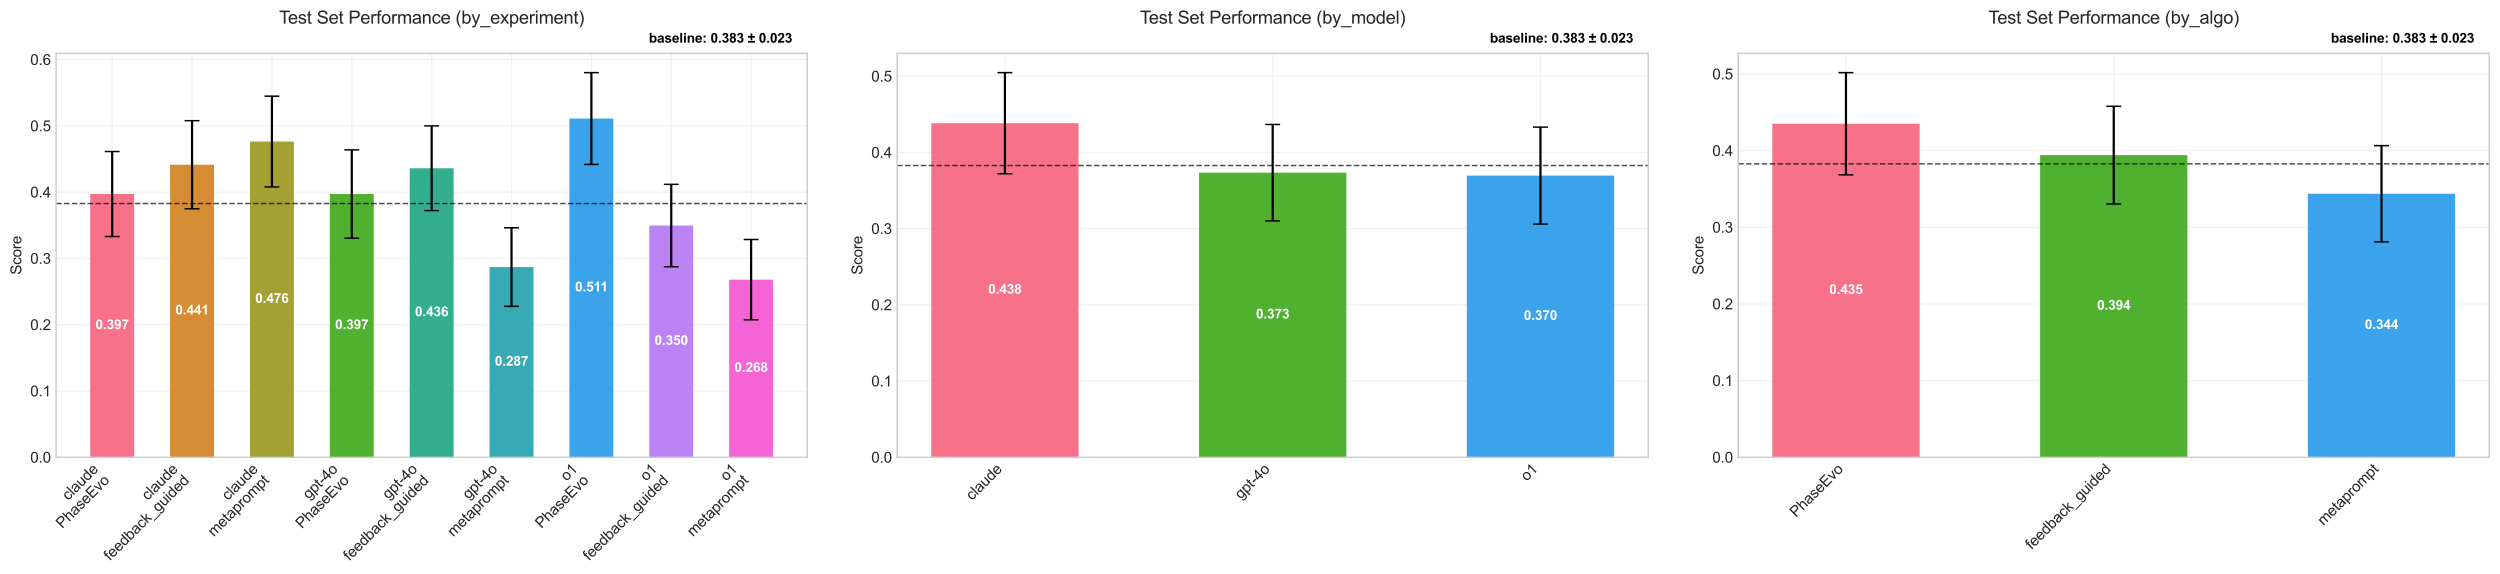 <?xml version="1.0" encoding="utf-8" standalone="no"?>
<!DOCTYPE svg PUBLIC "-//W3C//DTD SVG 1.1//EN"
  "http://www.w3.org/Graphics/SVG/1.1/DTD/svg11.dtd">
<svg xmlns:xlink="http://www.w3.org/1999/xlink" width="1682.435pt" height="386.538pt" viewBox="0 0 1682.435 386.538" xmlns="http://www.w3.org/2000/svg" version="1.1">
 <defs>
  <style type="text/css">*{stroke-linejoin: round; stroke-linecap: butt}</style>
 </defs>
 <g id="figure_1">
  <g id="patch_1">
   <path d="M 0 386.538 
L 1682.435 386.538 
L 1682.435 0 
L 0 0 
z
" style="fill: #ffffff"/>
  </g>
  <g id="axes_1">
   <g id="patch_2">
    <path d="M 37.745 307.762 
L 543.235 307.762 
L 543.235 35.936 
L 37.745 35.936 
z
" style="fill: #ffffff"/>
   </g>
   <g id="matplotlib.axis_1">
    <g id="xtick_1">
     <g id="line2d_1">
      <path d="M 75.503 307.762 
L 75.503 35.936 
" clip-path="url(#p2880db33dc)" style="fill: none; stroke: #cccccc; stroke-opacity: 0.3; stroke-width: 0.8; stroke-linecap: round"/>
     </g>
     <g id="line2d_2"/>
     <g id="text_1">
      <!-- claude -->
      <g style="fill: #262626" transform="translate(45.783 337.159) rotate(-45) scale(0.1 -0.1)">
       <defs>
        <path id="ArialMT-63" d="M 2588 1216 
L 3141 1144 
Q 3050 572 2676 248 
Q 2303 -75 1759 -75 
Q 1078 -75 664 370 
Q 250 816 250 1647 
Q 250 2184 428 2587 
Q 606 2991 970 3192 
Q 1334 3394 1763 3394 
Q 2303 3394 2647 3120 
Q 2991 2847 3088 2344 
L 2541 2259 
Q 2463 2594 2264 2762 
Q 2066 2931 1784 2931 
Q 1359 2931 1093 2626 
Q 828 2322 828 1663 
Q 828 994 1084 691 
Q 1341 388 1753 388 
Q 2084 388 2306 591 
Q 2528 794 2588 1216 
z
" transform="scale(0.016)"/>
        <path id="ArialMT-6c" d="M 409 0 
L 409 4581 
L 972 4581 
L 972 0 
L 409 0 
z
" transform="scale(0.016)"/>
        <path id="ArialMT-61" d="M 2588 409 
Q 2275 144 1986 34 
Q 1697 -75 1366 -75 
Q 819 -75 525 192 
Q 231 459 231 875 
Q 231 1119 342 1320 
Q 453 1522 633 1644 
Q 813 1766 1038 1828 
Q 1203 1872 1538 1913 
Q 2219 1994 2541 2106 
Q 2544 2222 2544 2253 
Q 2544 2597 2384 2738 
Q 2169 2928 1744 2928 
Q 1347 2928 1158 2789 
Q 969 2650 878 2297 
L 328 2372 
Q 403 2725 575 2942 
Q 747 3159 1072 3276 
Q 1397 3394 1825 3394 
Q 2250 3394 2515 3294 
Q 2781 3194 2906 3042 
Q 3031 2891 3081 2659 
Q 3109 2516 3109 2141 
L 3109 1391 
Q 3109 606 3145 398 
Q 3181 191 3288 0 
L 2700 0 
Q 2613 175 2588 409 
z
M 2541 1666 
Q 2234 1541 1622 1453 
Q 1275 1403 1131 1340 
Q 988 1278 909 1158 
Q 831 1038 831 891 
Q 831 666 1001 516 
Q 1172 366 1500 366 
Q 1825 366 2078 508 
Q 2331 650 2450 897 
Q 2541 1088 2541 1459 
L 2541 1666 
z
" transform="scale(0.016)"/>
        <path id="ArialMT-75" d="M 2597 0 
L 2597 488 
Q 2209 -75 1544 -75 
Q 1250 -75 995 37 
Q 741 150 617 320 
Q 494 491 444 738 
Q 409 903 409 1263 
L 409 3319 
L 972 3319 
L 972 1478 
Q 972 1038 1006 884 
Q 1059 663 1231 536 
Q 1403 409 1656 409 
Q 1909 409 2131 539 
Q 2353 669 2445 892 
Q 2538 1116 2538 1541 
L 2538 3319 
L 3100 3319 
L 3100 0 
L 2597 0 
z
" transform="scale(0.016)"/>
        <path id="ArialMT-64" d="M 2575 0 
L 2575 419 
Q 2259 -75 1647 -75 
Q 1250 -75 917 144 
Q 584 363 401 755 
Q 219 1147 219 1656 
Q 219 2153 384 2558 
Q 550 2963 881 3178 
Q 1213 3394 1622 3394 
Q 1922 3394 2156 3267 
Q 2391 3141 2538 2938 
L 2538 4581 
L 3097 4581 
L 3097 0 
L 2575 0 
z
M 797 1656 
Q 797 1019 1065 703 
Q 1334 388 1700 388 
Q 2069 388 2326 689 
Q 2584 991 2584 1609 
Q 2584 2291 2321 2609 
Q 2059 2928 1675 2928 
Q 1300 2928 1048 2622 
Q 797 2316 797 1656 
z
" transform="scale(0.016)"/>
        <path id="ArialMT-65" d="M 2694 1069 
L 3275 997 
Q 3138 488 2766 206 
Q 2394 -75 1816 -75 
Q 1088 -75 661 373 
Q 234 822 234 1631 
Q 234 2469 665 2931 
Q 1097 3394 1784 3394 
Q 2450 3394 2872 2941 
Q 3294 2488 3294 1666 
Q 3294 1616 3291 1516 
L 816 1516 
Q 847 969 1125 678 
Q 1403 388 1819 388 
Q 2128 388 2347 550 
Q 2566 713 2694 1069 
z
M 847 1978 
L 2700 1978 
Q 2663 2397 2488 2606 
Q 2219 2931 1791 2931 
Q 1403 2931 1139 2672 
Q 875 2413 847 1978 
z
" transform="scale(0.016)"/>
       </defs>
       <use xlink:href="#ArialMT-63"/>
       <use xlink:href="#ArialMT-6c" x="50"/>
       <use xlink:href="#ArialMT-61" x="72.217"/>
       <use xlink:href="#ArialMT-75" x="127.832"/>
       <use xlink:href="#ArialMT-64" x="183.447"/>
       <use xlink:href="#ArialMT-65" x="239.062"/>
      </g>
      <!-- PhaseEvo -->
      <g style="fill: #262626" transform="translate(41.864 356.036) rotate(-45) scale(0.1 -0.1)">
       <defs>
        <path id="ArialMT-50" d="M 494 0 
L 494 4581 
L 2222 4581 
Q 2678 4581 2919 4538 
Q 3256 4481 3484 4323 
Q 3713 4166 3852 3881 
Q 3991 3597 3991 3256 
Q 3991 2672 3619 2267 
Q 3247 1863 2275 1863 
L 1100 1863 
L 1100 0 
L 494 0 
z
M 1100 2403 
L 2284 2403 
Q 2872 2403 3119 2622 
Q 3366 2841 3366 3238 
Q 3366 3525 3220 3729 
Q 3075 3934 2838 4000 
Q 2684 4041 2272 4041 
L 1100 4041 
L 1100 2403 
z
" transform="scale(0.016)"/>
        <path id="ArialMT-68" d="M 422 0 
L 422 4581 
L 984 4581 
L 984 2938 
Q 1378 3394 1978 3394 
Q 2347 3394 2619 3248 
Q 2891 3103 3008 2847 
Q 3125 2591 3125 2103 
L 3125 0 
L 2563 0 
L 2563 2103 
Q 2563 2525 2380 2717 
Q 2197 2909 1863 2909 
Q 1613 2909 1392 2779 
Q 1172 2650 1078 2428 
Q 984 2206 984 1816 
L 984 0 
L 422 0 
z
" transform="scale(0.016)"/>
        <path id="ArialMT-73" d="M 197 991 
L 753 1078 
Q 800 744 1014 566 
Q 1228 388 1613 388 
Q 2000 388 2187 545 
Q 2375 703 2375 916 
Q 2375 1106 2209 1216 
Q 2094 1291 1634 1406 
Q 1016 1563 777 1677 
Q 538 1791 414 1992 
Q 291 2194 291 2438 
Q 291 2659 392 2848 
Q 494 3038 669 3163 
Q 800 3259 1026 3326 
Q 1253 3394 1513 3394 
Q 1903 3394 2198 3281 
Q 2494 3169 2634 2976 
Q 2775 2784 2828 2463 
L 2278 2388 
Q 2241 2644 2061 2787 
Q 1881 2931 1553 2931 
Q 1166 2931 1000 2803 
Q 834 2675 834 2503 
Q 834 2394 903 2306 
Q 972 2216 1119 2156 
Q 1203 2125 1616 2013 
Q 2213 1853 2448 1751 
Q 2684 1650 2818 1456 
Q 2953 1263 2953 975 
Q 2953 694 2789 445 
Q 2625 197 2315 61 
Q 2006 -75 1616 -75 
Q 969 -75 630 194 
Q 291 463 197 991 
z
" transform="scale(0.016)"/>
        <path id="ArialMT-45" d="M 506 0 
L 506 4581 
L 3819 4581 
L 3819 4041 
L 1113 4041 
L 1113 2638 
L 3647 2638 
L 3647 2100 
L 1113 2100 
L 1113 541 
L 3925 541 
L 3925 0 
L 506 0 
z
" transform="scale(0.016)"/>
        <path id="ArialMT-76" d="M 1344 0 
L 81 3319 
L 675 3319 
L 1388 1331 
Q 1503 1009 1600 663 
Q 1675 925 1809 1294 
L 2547 3319 
L 3125 3319 
L 1869 0 
L 1344 0 
z
" transform="scale(0.016)"/>
        <path id="ArialMT-6f" d="M 213 1659 
Q 213 2581 725 3025 
Q 1153 3394 1769 3394 
Q 2453 3394 2887 2945 
Q 3322 2497 3322 1706 
Q 3322 1066 3130 698 
Q 2938 331 2570 128 
Q 2203 -75 1769 -75 
Q 1072 -75 642 372 
Q 213 819 213 1659 
z
M 791 1659 
Q 791 1022 1069 705 
Q 1347 388 1769 388 
Q 2188 388 2466 706 
Q 2744 1025 2744 1678 
Q 2744 2294 2464 2611 
Q 2184 2928 1769 2928 
Q 1347 2928 1069 2612 
Q 791 2297 791 1659 
z
" transform="scale(0.016)"/>
       </defs>
       <use xlink:href="#ArialMT-50"/>
       <use xlink:href="#ArialMT-68" x="66.699"/>
       <use xlink:href="#ArialMT-61" x="122.314"/>
       <use xlink:href="#ArialMT-73" x="177.93"/>
       <use xlink:href="#ArialMT-65" x="227.93"/>
       <use xlink:href="#ArialMT-45" x="283.545"/>
       <use xlink:href="#ArialMT-76" x="350.244"/>
       <use xlink:href="#ArialMT-6f" x="400.244"/>
      </g>
     </g>
    </g>
    <g id="xtick_2">
     <g id="line2d_3">
      <path d="M 129.249 307.762 
L 129.249 35.936 
" clip-path="url(#p2880db33dc)" style="fill: none; stroke: #cccccc; stroke-opacity: 0.3; stroke-width: 0.8; stroke-linecap: round"/>
     </g>
     <g id="line2d_4"/>
     <g id="text_2">
      <!-- claude -->
      <g style="fill: #262626" transform="translate(99.344 337.159) rotate(-45) scale(0.1 -0.1)">
       <use xlink:href="#ArialMT-63"/>
       <use xlink:href="#ArialMT-6c" x="50"/>
       <use xlink:href="#ArialMT-61" x="72.217"/>
       <use xlink:href="#ArialMT-75" x="127.832"/>
       <use xlink:href="#ArialMT-64" x="183.447"/>
       <use xlink:href="#ArialMT-65" x="239.062"/>
      </g>
      <!-- feedback_guided -->
      <g style="fill: #262626" transform="translate(73.901 377.767) rotate(-45) scale(0.1 -0.1)">
       <defs>
        <path id="ArialMT-66" d="M 556 0 
L 556 2881 
L 59 2881 
L 59 3319 
L 556 3319 
L 556 3672 
Q 556 4006 616 4169 
Q 697 4388 901 4523 
Q 1106 4659 1475 4659 
Q 1713 4659 2000 4603 
L 1916 4113 
Q 1741 4144 1584 4144 
Q 1328 4144 1222 4034 
Q 1116 3925 1116 3625 
L 1116 3319 
L 1763 3319 
L 1763 2881 
L 1116 2881 
L 1116 0 
L 556 0 
z
" transform="scale(0.016)"/>
        <path id="ArialMT-62" d="M 941 0 
L 419 0 
L 419 4581 
L 981 4581 
L 981 2947 
Q 1338 3394 1891 3394 
Q 2197 3394 2470 3270 
Q 2744 3147 2920 2923 
Q 3097 2700 3197 2384 
Q 3297 2069 3297 1709 
Q 3297 856 2875 390 
Q 2453 -75 1863 -75 
Q 1275 -75 941 416 
L 941 0 
z
M 934 1684 
Q 934 1088 1097 822 
Q 1363 388 1816 388 
Q 2184 388 2453 708 
Q 2722 1028 2722 1663 
Q 2722 2313 2464 2622 
Q 2206 2931 1841 2931 
Q 1472 2931 1203 2611 
Q 934 2291 934 1684 
z
" transform="scale(0.016)"/>
        <path id="ArialMT-6b" d="M 425 0 
L 425 4581 
L 988 4581 
L 988 1969 
L 2319 3319 
L 3047 3319 
L 1778 2088 
L 3175 0 
L 2481 0 
L 1384 1697 
L 988 1316 
L 988 0 
L 425 0 
z
" transform="scale(0.016)"/>
        <path id="ArialMT-5f" d="M -97 -1272 
L -97 -866 
L 3631 -866 
L 3631 -1272 
L -97 -1272 
z
" transform="scale(0.016)"/>
        <path id="ArialMT-67" d="M 319 -275 
L 866 -356 
Q 900 -609 1056 -725 
Q 1266 -881 1628 -881 
Q 2019 -881 2231 -725 
Q 2444 -569 2519 -288 
Q 2563 -116 2559 434 
Q 2191 0 1641 0 
Q 956 0 581 494 
Q 206 988 206 1678 
Q 206 2153 378 2554 
Q 550 2956 876 3175 
Q 1203 3394 1644 3394 
Q 2231 3394 2613 2919 
L 2613 3319 
L 3131 3319 
L 3131 450 
Q 3131 -325 2973 -648 
Q 2816 -972 2473 -1159 
Q 2131 -1347 1631 -1347 
Q 1038 -1347 672 -1080 
Q 306 -813 319 -275 
z
M 784 1719 
Q 784 1066 1043 766 
Q 1303 466 1694 466 
Q 2081 466 2343 764 
Q 2606 1063 2606 1700 
Q 2606 2309 2336 2618 
Q 2066 2928 1684 2928 
Q 1309 2928 1046 2623 
Q 784 2319 784 1719 
z
" transform="scale(0.016)"/>
        <path id="ArialMT-69" d="M 425 3934 
L 425 4581 
L 988 4581 
L 988 3934 
L 425 3934 
z
M 425 0 
L 425 3319 
L 988 3319 
L 988 0 
L 425 0 
z
" transform="scale(0.016)"/>
       </defs>
       <use xlink:href="#ArialMT-66"/>
       <use xlink:href="#ArialMT-65" x="27.783"/>
       <use xlink:href="#ArialMT-65" x="83.398"/>
       <use xlink:href="#ArialMT-64" x="139.014"/>
       <use xlink:href="#ArialMT-62" x="194.629"/>
       <use xlink:href="#ArialMT-61" x="250.244"/>
       <use xlink:href="#ArialMT-63" x="305.859"/>
       <use xlink:href="#ArialMT-6b" x="355.859"/>
       <use xlink:href="#ArialMT-5f" x="405.859"/>
       <use xlink:href="#ArialMT-67" x="461.475"/>
       <use xlink:href="#ArialMT-75" x="517.09"/>
       <use xlink:href="#ArialMT-69" x="572.705"/>
       <use xlink:href="#ArialMT-64" x="594.922"/>
       <use xlink:href="#ArialMT-65" x="650.537"/>
       <use xlink:href="#ArialMT-64" x="706.152"/>
      </g>
     </g>
    </g>
    <g id="xtick_3">
     <g id="line2d_5">
      <path d="M 182.996 307.762 
L 182.996 35.936 
" clip-path="url(#p2880db33dc)" style="fill: none; stroke: #cccccc; stroke-opacity: 0.3; stroke-width: 0.8; stroke-linecap: round"/>
     </g>
     <g id="line2d_6"/>
     <g id="text_3">
      <!-- claude -->
      <g style="fill: #262626" transform="translate(153.277 337.159) rotate(-45) scale(0.1 -0.1)">
       <use xlink:href="#ArialMT-63"/>
       <use xlink:href="#ArialMT-6c" x="50"/>
       <use xlink:href="#ArialMT-61" x="72.217"/>
       <use xlink:href="#ArialMT-75" x="127.832"/>
       <use xlink:href="#ArialMT-64" x="183.447"/>
       <use xlink:href="#ArialMT-65" x="239.062"/>
      </g>
      <!-- metaprompt -->
      <g style="fill: #262626" transform="translate(143.867 361.527) rotate(-45) scale(0.1 -0.1)">
       <defs>
        <path id="ArialMT-6d" d="M 422 0 
L 422 3319 
L 925 3319 
L 925 2853 
Q 1081 3097 1340 3245 
Q 1600 3394 1931 3394 
Q 2300 3394 2536 3241 
Q 2772 3088 2869 2813 
Q 3263 3394 3894 3394 
Q 4388 3394 4653 3120 
Q 4919 2847 4919 2278 
L 4919 0 
L 4359 0 
L 4359 2091 
Q 4359 2428 4304 2576 
Q 4250 2725 4106 2815 
Q 3963 2906 3769 2906 
Q 3419 2906 3187 2673 
Q 2956 2441 2956 1928 
L 2956 0 
L 2394 0 
L 2394 2156 
Q 2394 2531 2256 2718 
Q 2119 2906 1806 2906 
Q 1569 2906 1367 2781 
Q 1166 2656 1075 2415 
Q 984 2175 984 1722 
L 984 0 
L 422 0 
z
" transform="scale(0.016)"/>
        <path id="ArialMT-74" d="M 1650 503 
L 1731 6 
Q 1494 -44 1306 -44 
Q 1000 -44 831 53 
Q 663 150 594 308 
Q 525 466 525 972 
L 525 2881 
L 113 2881 
L 113 3319 
L 525 3319 
L 525 4141 
L 1084 4478 
L 1084 3319 
L 1650 3319 
L 1650 2881 
L 1084 2881 
L 1084 941 
Q 1084 700 1114 631 
Q 1144 563 1211 522 
Q 1278 481 1403 481 
Q 1497 481 1650 503 
z
" transform="scale(0.016)"/>
        <path id="ArialMT-70" d="M 422 -1272 
L 422 3319 
L 934 3319 
L 934 2888 
Q 1116 3141 1344 3267 
Q 1572 3394 1897 3394 
Q 2322 3394 2647 3175 
Q 2972 2956 3137 2557 
Q 3303 2159 3303 1684 
Q 3303 1175 3120 767 
Q 2938 359 2589 142 
Q 2241 -75 1856 -75 
Q 1575 -75 1351 44 
Q 1128 163 984 344 
L 984 -1272 
L 422 -1272 
z
M 931 1641 
Q 931 1000 1190 694 
Q 1450 388 1819 388 
Q 2194 388 2461 705 
Q 2728 1022 2728 1688 
Q 2728 2322 2467 2637 
Q 2206 2953 1844 2953 
Q 1484 2953 1207 2617 
Q 931 2281 931 1641 
z
" transform="scale(0.016)"/>
        <path id="ArialMT-72" d="M 416 0 
L 416 3319 
L 922 3319 
L 922 2816 
Q 1116 3169 1280 3281 
Q 1444 3394 1641 3394 
Q 1925 3394 2219 3213 
L 2025 2691 
Q 1819 2813 1613 2813 
Q 1428 2813 1281 2702 
Q 1134 2591 1072 2394 
Q 978 2094 978 1738 
L 978 0 
L 416 0 
z
" transform="scale(0.016)"/>
       </defs>
       <use xlink:href="#ArialMT-6d"/>
       <use xlink:href="#ArialMT-65" x="83.301"/>
       <use xlink:href="#ArialMT-74" x="138.916"/>
       <use xlink:href="#ArialMT-61" x="166.699"/>
       <use xlink:href="#ArialMT-70" x="222.314"/>
       <use xlink:href="#ArialMT-72" x="277.93"/>
       <use xlink:href="#ArialMT-6f" x="311.23"/>
       <use xlink:href="#ArialMT-6d" x="366.846"/>
       <use xlink:href="#ArialMT-70" x="450.146"/>
       <use xlink:href="#ArialMT-74" x="505.762"/>
      </g>
     </g>
    </g>
    <g id="xtick_4">
     <g id="line2d_7">
      <path d="M 236.743 307.762 
L 236.743 35.936 
" clip-path="url(#p2880db33dc)" style="fill: none; stroke: #cccccc; stroke-opacity: 0.3; stroke-width: 0.8; stroke-linecap: round"/>
     </g>
     <g id="line2d_8"/>
     <g id="text_4">
      <!-- gpt-4o -->
      <g style="fill: #262626" transform="translate(207.729 336.371) rotate(-45) scale(0.1 -0.1)">
       <defs>
        <path id="ArialMT-2d" d="M 203 1375 
L 203 1941 
L 1931 1941 
L 1931 1375 
L 203 1375 
z
" transform="scale(0.016)"/>
        <path id="ArialMT-34" d="M 2069 0 
L 2069 1097 
L 81 1097 
L 81 1613 
L 2172 4581 
L 2631 4581 
L 2631 1613 
L 3250 1613 
L 3250 1097 
L 2631 1097 
L 2631 0 
L 2069 0 
z
M 2069 1613 
L 2069 3678 
L 634 1613 
L 2069 1613 
z
" transform="scale(0.016)"/>
       </defs>
       <use xlink:href="#ArialMT-67"/>
       <use xlink:href="#ArialMT-70" x="55.615"/>
       <use xlink:href="#ArialMT-74" x="111.23"/>
       <use xlink:href="#ArialMT-2d" x="139.014"/>
       <use xlink:href="#ArialMT-34" x="172.314"/>
       <use xlink:href="#ArialMT-6f" x="227.93"/>
      </g>
      <!-- PhaseEvo -->
      <g style="fill: #262626" transform="translate(203.105 356.119) rotate(-45) scale(0.1 -0.1)">
       <use xlink:href="#ArialMT-50"/>
       <use xlink:href="#ArialMT-68" x="66.699"/>
       <use xlink:href="#ArialMT-61" x="122.314"/>
       <use xlink:href="#ArialMT-73" x="177.93"/>
       <use xlink:href="#ArialMT-65" x="227.93"/>
       <use xlink:href="#ArialMT-45" x="283.545"/>
       <use xlink:href="#ArialMT-76" x="350.244"/>
       <use xlink:href="#ArialMT-6f" x="400.244"/>
      </g>
     </g>
    </g>
    <g id="xtick_5">
     <g id="line2d_9">
      <path d="M 290.49 307.762 
L 290.49 35.936 
" clip-path="url(#p2880db33dc)" style="fill: none; stroke: #cccccc; stroke-opacity: 0.3; stroke-width: 0.8; stroke-linecap: round"/>
     </g>
     <g id="line2d_10"/>
     <g id="text_5">
      <!-- gpt-4o -->
      <g style="fill: #262626" transform="translate(261.289 336.371) rotate(-45) scale(0.1 -0.1)">
       <use xlink:href="#ArialMT-67"/>
       <use xlink:href="#ArialMT-70" x="55.615"/>
       <use xlink:href="#ArialMT-74" x="111.23"/>
       <use xlink:href="#ArialMT-2d" x="139.014"/>
       <use xlink:href="#ArialMT-34" x="172.314"/>
       <use xlink:href="#ArialMT-6f" x="227.93"/>
      </g>
      <!-- feedback_guided -->
      <g style="fill: #262626" transform="translate(235.142 377.85) rotate(-45) scale(0.1 -0.1)">
       <use xlink:href="#ArialMT-66"/>
       <use xlink:href="#ArialMT-65" x="27.783"/>
       <use xlink:href="#ArialMT-65" x="83.398"/>
       <use xlink:href="#ArialMT-64" x="139.014"/>
       <use xlink:href="#ArialMT-62" x="194.629"/>
       <use xlink:href="#ArialMT-61" x="250.244"/>
       <use xlink:href="#ArialMT-63" x="305.859"/>
       <use xlink:href="#ArialMT-6b" x="355.859"/>
       <use xlink:href="#ArialMT-5f" x="405.859"/>
       <use xlink:href="#ArialMT-67" x="461.475"/>
       <use xlink:href="#ArialMT-75" x="517.09"/>
       <use xlink:href="#ArialMT-69" x="572.705"/>
       <use xlink:href="#ArialMT-64" x="594.922"/>
       <use xlink:href="#ArialMT-65" x="650.537"/>
       <use xlink:href="#ArialMT-64" x="706.152"/>
      </g>
     </g>
    </g>
    <g id="xtick_6">
     <g id="line2d_11">
      <path d="M 344.237 307.762 
L 344.237 35.936 
" clip-path="url(#p2880db33dc)" style="fill: none; stroke: #cccccc; stroke-opacity: 0.3; stroke-width: 0.8; stroke-linecap: round"/>
     </g>
     <g id="line2d_12"/>
     <g id="text_6">
      <!-- gpt-4o -->
      <g style="fill: #262626" transform="translate(315.222 336.371) rotate(-45) scale(0.1 -0.1)">
       <use xlink:href="#ArialMT-67"/>
       <use xlink:href="#ArialMT-70" x="55.615"/>
       <use xlink:href="#ArialMT-74" x="111.23"/>
       <use xlink:href="#ArialMT-2d" x="139.014"/>
       <use xlink:href="#ArialMT-34" x="172.314"/>
       <use xlink:href="#ArialMT-6f" x="227.93"/>
      </g>
      <!-- metaprompt -->
      <g style="fill: #262626" transform="translate(305.108 361.61) rotate(-45) scale(0.1 -0.1)">
       <use xlink:href="#ArialMT-6d"/>
       <use xlink:href="#ArialMT-65" x="83.301"/>
       <use xlink:href="#ArialMT-74" x="138.916"/>
       <use xlink:href="#ArialMT-61" x="166.699"/>
       <use xlink:href="#ArialMT-70" x="222.314"/>
       <use xlink:href="#ArialMT-72" x="277.93"/>
       <use xlink:href="#ArialMT-6f" x="311.23"/>
       <use xlink:href="#ArialMT-6d" x="366.846"/>
       <use xlink:href="#ArialMT-70" x="450.146"/>
       <use xlink:href="#ArialMT-74" x="505.762"/>
      </g>
     </g>
    </g>
    <g id="xtick_7">
     <g id="line2d_13">
      <path d="M 397.984 307.762 
L 397.984 35.936 
" clip-path="url(#p2880db33dc)" style="fill: none; stroke: #cccccc; stroke-opacity: 0.3; stroke-width: 0.8; stroke-linecap: round"/>
     </g>
     <g id="line2d_14"/>
     <g id="text_7">
      <!-- o1 -->
      <g style="fill: #262626" transform="translate(381.235 324.188) rotate(-45) scale(0.1 -0.1)">
       <defs>
        <path id="ArialMT-31" d="M 2384 0 
L 1822 0 
L 1822 3584 
Q 1619 3391 1289 3197 
Q 959 3003 697 2906 
L 697 3450 
Q 1169 3672 1522 3987 
Q 1875 4303 2022 4600 
L 2384 4600 
L 2384 0 
z
" transform="scale(0.016)"/>
       </defs>
       <use xlink:href="#ArialMT-6f"/>
       <use xlink:href="#ArialMT-31" x="55.615"/>
      </g>
      <!-- PhaseEvo -->
      <g style="fill: #262626" transform="translate(364.346 356.036) rotate(-45) scale(0.1 -0.1)">
       <use xlink:href="#ArialMT-50"/>
       <use xlink:href="#ArialMT-68" x="66.699"/>
       <use xlink:href="#ArialMT-61" x="122.314"/>
       <use xlink:href="#ArialMT-73" x="177.93"/>
       <use xlink:href="#ArialMT-65" x="227.93"/>
       <use xlink:href="#ArialMT-45" x="283.545"/>
       <use xlink:href="#ArialMT-76" x="350.244"/>
       <use xlink:href="#ArialMT-6f" x="400.244"/>
      </g>
     </g>
    </g>
    <g id="xtick_8">
     <g id="line2d_15">
      <path d="M 451.731 307.762 
L 451.731 35.936 
" clip-path="url(#p2880db33dc)" style="fill: none; stroke: #cccccc; stroke-opacity: 0.3; stroke-width: 0.8; stroke-linecap: round"/>
     </g>
     <g id="line2d_16"/>
     <g id="text_8">
      <!-- o1 -->
      <g style="fill: #262626" transform="translate(434.796 324.188) rotate(-45) scale(0.1 -0.1)">
       <use xlink:href="#ArialMT-6f"/>
       <use xlink:href="#ArialMT-31" x="55.615"/>
      </g>
      <!-- feedback_guided -->
      <g style="fill: #262626" transform="translate(396.382 377.767) rotate(-45) scale(0.1 -0.1)">
       <use xlink:href="#ArialMT-66"/>
       <use xlink:href="#ArialMT-65" x="27.783"/>
       <use xlink:href="#ArialMT-65" x="83.398"/>
       <use xlink:href="#ArialMT-64" x="139.014"/>
       <use xlink:href="#ArialMT-62" x="194.629"/>
       <use xlink:href="#ArialMT-61" x="250.244"/>
       <use xlink:href="#ArialMT-63" x="305.859"/>
       <use xlink:href="#ArialMT-6b" x="355.859"/>
       <use xlink:href="#ArialMT-5f" x="405.859"/>
       <use xlink:href="#ArialMT-67" x="461.475"/>
       <use xlink:href="#ArialMT-75" x="517.09"/>
       <use xlink:href="#ArialMT-69" x="572.705"/>
       <use xlink:href="#ArialMT-64" x="594.922"/>
       <use xlink:href="#ArialMT-65" x="650.537"/>
       <use xlink:href="#ArialMT-64" x="706.152"/>
      </g>
     </g>
    </g>
    <g id="xtick_9">
     <g id="line2d_17">
      <path d="M 505.478 307.762 
L 505.478 35.936 
" clip-path="url(#p2880db33dc)" style="fill: none; stroke: #cccccc; stroke-opacity: 0.3; stroke-width: 0.8; stroke-linecap: round"/>
     </g>
     <g id="line2d_18"/>
     <g id="text_9">
      <!-- o1 -->
      <g style="fill: #262626" transform="translate(488.729 324.188) rotate(-45) scale(0.1 -0.1)">
       <use xlink:href="#ArialMT-6f"/>
       <use xlink:href="#ArialMT-31" x="55.615"/>
      </g>
      <!-- metaprompt -->
      <g style="fill: #262626" transform="translate(466.349 361.527) rotate(-45) scale(0.1 -0.1)">
       <use xlink:href="#ArialMT-6d"/>
       <use xlink:href="#ArialMT-65" x="83.301"/>
       <use xlink:href="#ArialMT-74" x="138.916"/>
       <use xlink:href="#ArialMT-61" x="166.699"/>
       <use xlink:href="#ArialMT-70" x="222.314"/>
       <use xlink:href="#ArialMT-72" x="277.93"/>
       <use xlink:href="#ArialMT-6f" x="311.23"/>
       <use xlink:href="#ArialMT-6d" x="366.846"/>
       <use xlink:href="#ArialMT-70" x="450.146"/>
       <use xlink:href="#ArialMT-74" x="505.762"/>
      </g>
     </g>
    </g>
   </g>
   <g id="matplotlib.axis_2">
    <g id="ytick_1">
     <g id="line2d_19">
      <path d="M 37.745 307.762 
L 543.235 307.762 
" clip-path="url(#p2880db33dc)" style="fill: none; stroke: #cccccc; stroke-opacity: 0.3; stroke-width: 0.8; stroke-linecap: round"/>
     </g>
     <g id="line2d_20"/>
     <g id="text_10">
      <!-- 0.0 -->
      <g style="fill: #262626" transform="translate(20.345 311.341) scale(0.1 -0.1)">
       <defs>
        <path id="ArialMT-30" d="M 266 2259 
Q 266 3072 433 3567 
Q 600 4063 929 4331 
Q 1259 4600 1759 4600 
Q 2128 4600 2406 4451 
Q 2684 4303 2865 4023 
Q 3047 3744 3150 3342 
Q 3253 2941 3253 2259 
Q 3253 1453 3087 958 
Q 2922 463 2592 192 
Q 2263 -78 1759 -78 
Q 1097 -78 719 397 
Q 266 969 266 2259 
z
M 844 2259 
Q 844 1131 1108 757 
Q 1372 384 1759 384 
Q 2147 384 2411 759 
Q 2675 1134 2675 2259 
Q 2675 3391 2411 3762 
Q 2147 4134 1753 4134 
Q 1366 4134 1134 3806 
Q 844 3388 844 2259 
z
" transform="scale(0.016)"/>
        <path id="ArialMT-2e" d="M 581 0 
L 581 641 
L 1222 641 
L 1222 0 
L 581 0 
z
" transform="scale(0.016)"/>
       </defs>
       <use xlink:href="#ArialMT-30"/>
       <use xlink:href="#ArialMT-2e" x="55.615"/>
       <use xlink:href="#ArialMT-30" x="83.398"/>
      </g>
     </g>
    </g>
    <g id="ytick_2">
     <g id="line2d_21">
      <path d="M 37.745 263.156 
L 543.235 263.156 
" clip-path="url(#p2880db33dc)" style="fill: none; stroke: #cccccc; stroke-opacity: 0.3; stroke-width: 0.8; stroke-linecap: round"/>
     </g>
     <g id="line2d_22"/>
     <g id="text_11">
      <!-- 0.1 -->
      <g style="fill: #262626" transform="translate(20.345 266.735) scale(0.1 -0.1)">
       <use xlink:href="#ArialMT-30"/>
       <use xlink:href="#ArialMT-2e" x="55.615"/>
       <use xlink:href="#ArialMT-31" x="83.398"/>
      </g>
     </g>
    </g>
    <g id="ytick_3">
     <g id="line2d_23">
      <path d="M 37.745 218.549 
L 543.235 218.549 
" clip-path="url(#p2880db33dc)" style="fill: none; stroke: #cccccc; stroke-opacity: 0.3; stroke-width: 0.8; stroke-linecap: round"/>
     </g>
     <g id="line2d_24"/>
     <g id="text_12">
      <!-- 0.2 -->
      <g style="fill: #262626" transform="translate(20.345 222.128) scale(0.1 -0.1)">
       <defs>
        <path id="ArialMT-32" d="M 3222 541 
L 3222 0 
L 194 0 
Q 188 203 259 391 
Q 375 700 629 1000 
Q 884 1300 1366 1694 
Q 2113 2306 2375 2664 
Q 2638 3022 2638 3341 
Q 2638 3675 2398 3904 
Q 2159 4134 1775 4134 
Q 1369 4134 1125 3890 
Q 881 3647 878 3216 
L 300 3275 
Q 359 3922 746 4261 
Q 1134 4600 1788 4600 
Q 2447 4600 2831 4234 
Q 3216 3869 3216 3328 
Q 3216 3053 3103 2787 
Q 2991 2522 2730 2228 
Q 2469 1934 1863 1422 
Q 1356 997 1212 845 
Q 1069 694 975 541 
L 3222 541 
z
" transform="scale(0.016)"/>
       </defs>
       <use xlink:href="#ArialMT-30"/>
       <use xlink:href="#ArialMT-2e" x="55.615"/>
       <use xlink:href="#ArialMT-32" x="83.398"/>
      </g>
     </g>
    </g>
    <g id="ytick_4">
     <g id="line2d_25">
      <path d="M 37.745 173.942 
L 543.235 173.942 
" clip-path="url(#p2880db33dc)" style="fill: none; stroke: #cccccc; stroke-opacity: 0.3; stroke-width: 0.8; stroke-linecap: round"/>
     </g>
     <g id="line2d_26"/>
     <g id="text_13">
      <!-- 0.3 -->
      <g style="fill: #262626" transform="translate(20.345 177.521) scale(0.1 -0.1)">
       <defs>
        <path id="ArialMT-33" d="M 269 1209 
L 831 1284 
Q 928 806 1161 595 
Q 1394 384 1728 384 
Q 2125 384 2398 659 
Q 2672 934 2672 1341 
Q 2672 1728 2419 1979 
Q 2166 2231 1775 2231 
Q 1616 2231 1378 2169 
L 1441 2663 
Q 1497 2656 1531 2656 
Q 1891 2656 2178 2843 
Q 2466 3031 2466 3422 
Q 2466 3731 2256 3934 
Q 2047 4138 1716 4138 
Q 1388 4138 1169 3931 
Q 950 3725 888 3313 
L 325 3413 
Q 428 3978 793 4289 
Q 1159 4600 1703 4600 
Q 2078 4600 2393 4439 
Q 2709 4278 2876 4000 
Q 3044 3722 3044 3409 
Q 3044 3113 2884 2869 
Q 2725 2625 2413 2481 
Q 2819 2388 3044 2092 
Q 3269 1797 3269 1353 
Q 3269 753 2831 336 
Q 2394 -81 1725 -81 
Q 1122 -81 723 278 
Q 325 638 269 1209 
z
" transform="scale(0.016)"/>
       </defs>
       <use xlink:href="#ArialMT-30"/>
       <use xlink:href="#ArialMT-2e" x="55.615"/>
       <use xlink:href="#ArialMT-33" x="83.398"/>
      </g>
     </g>
    </g>
    <g id="ytick_5">
     <g id="line2d_27">
      <path d="M 37.745 129.336 
L 543.235 129.336 
" clip-path="url(#p2880db33dc)" style="fill: none; stroke: #cccccc; stroke-opacity: 0.3; stroke-width: 0.8; stroke-linecap: round"/>
     </g>
     <g id="line2d_28"/>
     <g id="text_14">
      <!-- 0.4 -->
      <g style="fill: #262626" transform="translate(20.345 132.914) scale(0.1 -0.1)">
       <use xlink:href="#ArialMT-30"/>
       <use xlink:href="#ArialMT-2e" x="55.615"/>
       <use xlink:href="#ArialMT-34" x="83.398"/>
      </g>
     </g>
    </g>
    <g id="ytick_6">
     <g id="line2d_29">
      <path d="M 37.745 84.729 
L 543.235 84.729 
" clip-path="url(#p2880db33dc)" style="fill: none; stroke: #cccccc; stroke-opacity: 0.3; stroke-width: 0.8; stroke-linecap: round"/>
     </g>
     <g id="line2d_30"/>
     <g id="text_15">
      <!-- 0.5 -->
      <g style="fill: #262626" transform="translate(20.345 88.308) scale(0.1 -0.1)">
       <defs>
        <path id="ArialMT-35" d="M 266 1200 
L 856 1250 
Q 922 819 1161 601 
Q 1400 384 1738 384 
Q 2144 384 2425 690 
Q 2706 997 2706 1503 
Q 2706 1984 2436 2262 
Q 2166 2541 1728 2541 
Q 1456 2541 1237 2417 
Q 1019 2294 894 2097 
L 366 2166 
L 809 4519 
L 3088 4519 
L 3088 3981 
L 1259 3981 
L 1013 2750 
Q 1425 3038 1878 3038 
Q 2478 3038 2890 2622 
Q 3303 2206 3303 1553 
Q 3303 931 2941 478 
Q 2500 -78 1738 -78 
Q 1113 -78 717 272 
Q 322 622 266 1200 
z
" transform="scale(0.016)"/>
       </defs>
       <use xlink:href="#ArialMT-30"/>
       <use xlink:href="#ArialMT-2e" x="55.615"/>
       <use xlink:href="#ArialMT-35" x="83.398"/>
      </g>
     </g>
    </g>
    <g id="ytick_7">
     <g id="line2d_31">
      <path d="M 37.745 40.122 
L 543.235 40.122 
" clip-path="url(#p2880db33dc)" style="fill: none; stroke: #cccccc; stroke-opacity: 0.3; stroke-width: 0.8; stroke-linecap: round"/>
     </g>
     <g id="line2d_32"/>
     <g id="text_16">
      <!-- 0.6 -->
      <g style="fill: #262626" transform="translate(20.345 43.701) scale(0.1 -0.1)">
       <defs>
        <path id="ArialMT-36" d="M 3184 3459 
L 2625 3416 
Q 2550 3747 2413 3897 
Q 2184 4138 1850 4138 
Q 1581 4138 1378 3988 
Q 1113 3794 959 3422 
Q 806 3050 800 2363 
Q 1003 2672 1297 2822 
Q 1591 2972 1913 2972 
Q 2475 2972 2870 2558 
Q 3266 2144 3266 1488 
Q 3266 1056 3080 686 
Q 2894 316 2569 119 
Q 2244 -78 1831 -78 
Q 1128 -78 684 439 
Q 241 956 241 2144 
Q 241 3472 731 4075 
Q 1159 4600 1884 4600 
Q 2425 4600 2770 4297 
Q 3116 3994 3184 3459 
z
M 888 1484 
Q 888 1194 1011 928 
Q 1134 663 1356 523 
Q 1578 384 1822 384 
Q 2178 384 2434 671 
Q 2691 959 2691 1453 
Q 2691 1928 2437 2201 
Q 2184 2475 1800 2475 
Q 1419 2475 1153 2201 
Q 888 1928 888 1484 
z
" transform="scale(0.016)"/>
       </defs>
       <use xlink:href="#ArialMT-30"/>
       <use xlink:href="#ArialMT-2e" x="55.615"/>
       <use xlink:href="#ArialMT-36" x="83.398"/>
      </g>
     </g>
    </g>
    <g id="text_17">
     <!-- Score -->
     <g style="fill: #262626" transform="translate(14.358 184.91) rotate(-90) scale(0.1 -0.1)">
      <defs>
       <path id="ArialMT-53" d="M 288 1472 
L 859 1522 
Q 900 1178 1048 958 
Q 1197 738 1509 602 
Q 1822 466 2213 466 
Q 2559 466 2825 569 
Q 3091 672 3220 851 
Q 3350 1031 3350 1244 
Q 3350 1459 3225 1620 
Q 3100 1781 2813 1891 
Q 2628 1963 1997 2114 
Q 1366 2266 1113 2400 
Q 784 2572 623 2826 
Q 463 3081 463 3397 
Q 463 3744 659 4045 
Q 856 4347 1234 4503 
Q 1613 4659 2075 4659 
Q 2584 4659 2973 4495 
Q 3363 4331 3572 4012 
Q 3781 3694 3797 3291 
L 3216 3247 
Q 3169 3681 2898 3903 
Q 2628 4125 2100 4125 
Q 1550 4125 1298 3923 
Q 1047 3722 1047 3438 
Q 1047 3191 1225 3031 
Q 1400 2872 2139 2705 
Q 2878 2538 3153 2413 
Q 3553 2228 3743 1945 
Q 3934 1663 3934 1294 
Q 3934 928 3725 604 
Q 3516 281 3123 101 
Q 2731 -78 2241 -78 
Q 1619 -78 1198 103 
Q 778 284 539 648 
Q 300 1013 288 1472 
z
" transform="scale(0.016)"/>
      </defs>
      <use xlink:href="#ArialMT-53"/>
      <use xlink:href="#ArialMT-63" x="66.699"/>
      <use xlink:href="#ArialMT-6f" x="116.699"/>
      <use xlink:href="#ArialMT-72" x="172.314"/>
      <use xlink:href="#ArialMT-65" x="205.615"/>
     </g>
    </g>
   </g>
   <g id="patch_3">
    <path d="M 60.722 307.762 
L 90.283 307.762 
L 90.283 130.575 
L 60.722 130.575 
z
" clip-path="url(#p2880db33dc)" style="fill: #f77189"/>
   </g>
   <g id="patch_4">
    <path d="M 114.469 307.762 
L 144.03 307.762 
L 144.03 110.853 
L 114.469 110.853 
z
" clip-path="url(#p2880db33dc)" style="fill: #d58c32"/>
   </g>
   <g id="patch_5">
    <path d="M 168.216 307.762 
L 197.777 307.762 
L 197.777 95.261 
L 168.216 95.261 
z
" clip-path="url(#p2880db33dc)" style="fill: #a4a031"/>
   </g>
   <g id="patch_6">
    <path d="M 221.963 307.762 
L 251.524 307.762 
L 251.524 130.575 
L 221.963 130.575 
z
" clip-path="url(#p2880db33dc)" style="fill: #50b131"/>
   </g>
   <g id="patch_7">
    <path d="M 275.71 307.762 
L 305.271 307.762 
L 305.271 113.228 
L 275.71 113.228 
z
" clip-path="url(#p2880db33dc)" style="fill: #34ae91"/>
   </g>
   <g id="patch_8">
    <path d="M 329.457 307.762 
L 359.018 307.762 
L 359.018 179.725 
L 329.457 179.725 
z
" clip-path="url(#p2880db33dc)" style="fill: #37abb5"/>
   </g>
   <g id="patch_9">
    <path d="M 383.204 307.762 
L 412.765 307.762 
L 412.765 79.773 
L 383.204 79.773 
z
" clip-path="url(#p2880db33dc)" style="fill: #3ba3ec"/>
   </g>
   <g id="patch_10">
    <path d="M 436.951 307.762 
L 466.512 307.762 
L 466.512 151.794 
L 436.951 151.794 
z
" clip-path="url(#p2880db33dc)" style="fill: #bb83f4"/>
   </g>
   <g id="patch_11">
    <path d="M 490.698 307.762 
L 520.258 307.762 
L 520.258 188.192 
L 490.698 188.192 
z
" clip-path="url(#p2880db33dc)" style="fill: #f564d4"/>
   </g>
   <g id="line2d_33">
    <path d="M 37.745 136.987 
L 543.235 136.987 
" clip-path="url(#p2880db33dc)" style="fill: none; stroke-dasharray: 3.7,1.6; stroke-dashoffset: 0; stroke: #000000; stroke-opacity: 0.7"/>
   </g>
   <g id="LineCollection_1">
    <path d="M 75.503 159.173 
L 75.503 101.977 
" clip-path="url(#p2880db33dc)" style="fill: none; stroke: #000000; stroke-width: 1.5"/>
   </g>
   <g id="line2d_34">
    <defs>
     <path id="mb39800cb4b" d="M 5 0 
L -5 -0 
" style="stroke: #000000"/>
    </defs>
    <g clip-path="url(#p2880db33dc)">
     <use xlink:href="#mb39800cb4b" x="75.503" y="159.173" style="stroke: #000000"/>
    </g>
   </g>
   <g id="line2d_35">
    <g clip-path="url(#p2880db33dc)">
     <use xlink:href="#mb39800cb4b" x="75.503" y="101.977" style="stroke: #000000"/>
    </g>
   </g>
   <g id="LineCollection_2">
    <path d="M 129.249 140.513 
L 129.249 81.192 
" clip-path="url(#p2880db33dc)" style="fill: none; stroke: #000000; stroke-width: 1.5"/>
   </g>
   <g id="line2d_36">
    <g clip-path="url(#p2880db33dc)">
     <use xlink:href="#mb39800cb4b" x="129.249" y="140.513" style="stroke: #000000"/>
    </g>
   </g>
   <g id="line2d_37">
    <g clip-path="url(#p2880db33dc)">
     <use xlink:href="#mb39800cb4b" x="129.249" y="81.192" style="stroke: #000000"/>
    </g>
   </g>
   <g id="LineCollection_3">
    <path d="M 182.996 125.81 
L 182.996 64.712 
" clip-path="url(#p2880db33dc)" style="fill: none; stroke: #000000; stroke-width: 1.5"/>
   </g>
   <g id="line2d_38">
    <g clip-path="url(#p2880db33dc)">
     <use xlink:href="#mb39800cb4b" x="182.996" y="125.81" style="stroke: #000000"/>
    </g>
   </g>
   <g id="line2d_39">
    <g clip-path="url(#p2880db33dc)">
     <use xlink:href="#mb39800cb4b" x="182.996" y="64.712" style="stroke: #000000"/>
    </g>
   </g>
   <g id="LineCollection_4">
    <path d="M 236.743 160.291 
L 236.743 100.858 
" clip-path="url(#p2880db33dc)" style="fill: none; stroke: #000000; stroke-width: 1.5"/>
   </g>
   <g id="line2d_40">
    <g clip-path="url(#p2880db33dc)">
     <use xlink:href="#mb39800cb4b" x="236.743" y="160.291" style="stroke: #000000"/>
    </g>
   </g>
   <g id="line2d_41">
    <g clip-path="url(#p2880db33dc)">
     <use xlink:href="#mb39800cb4b" x="236.743" y="100.858" style="stroke: #000000"/>
    </g>
   </g>
   <g id="LineCollection_5">
    <path d="M 290.49 141.739 
L 290.49 84.716 
" clip-path="url(#p2880db33dc)" style="fill: none; stroke: #000000; stroke-width: 1.5"/>
   </g>
   <g id="line2d_42">
    <g clip-path="url(#p2880db33dc)">
     <use xlink:href="#mb39800cb4b" x="290.49" y="141.739" style="stroke: #000000"/>
    </g>
   </g>
   <g id="line2d_43">
    <g clip-path="url(#p2880db33dc)">
     <use xlink:href="#mb39800cb4b" x="290.49" y="84.716" style="stroke: #000000"/>
    </g>
   </g>
   <g id="LineCollection_6">
    <path d="M 344.237 206.175 
L 344.237 153.275 
" clip-path="url(#p2880db33dc)" style="fill: none; stroke: #000000; stroke-width: 1.5"/>
   </g>
   <g id="line2d_44">
    <g clip-path="url(#p2880db33dc)">
     <use xlink:href="#mb39800cb4b" x="344.237" y="206.175" style="stroke: #000000"/>
    </g>
   </g>
   <g id="line2d_45">
    <g clip-path="url(#p2880db33dc)">
     <use xlink:href="#mb39800cb4b" x="344.237" y="153.275" style="stroke: #000000"/>
    </g>
   </g>
   <g id="LineCollection_7">
    <path d="M 397.984 110.665 
L 397.984 48.88 
" clip-path="url(#p2880db33dc)" style="fill: none; stroke: #000000; stroke-width: 1.5"/>
   </g>
   <g id="line2d_46">
    <g clip-path="url(#p2880db33dc)">
     <use xlink:href="#mb39800cb4b" x="397.984" y="110.665" style="stroke: #000000"/>
    </g>
   </g>
   <g id="line2d_47">
    <g clip-path="url(#p2880db33dc)">
     <use xlink:href="#mb39800cb4b" x="397.984" y="48.88" style="stroke: #000000"/>
    </g>
   </g>
   <g id="LineCollection_8">
    <path d="M 451.731 179.547 
L 451.731 124.041 
" clip-path="url(#p2880db33dc)" style="fill: none; stroke: #000000; stroke-width: 1.5"/>
   </g>
   <g id="line2d_48">
    <g clip-path="url(#p2880db33dc)">
     <use xlink:href="#mb39800cb4b" x="451.731" y="179.547" style="stroke: #000000"/>
    </g>
   </g>
   <g id="line2d_49">
    <g clip-path="url(#p2880db33dc)">
     <use xlink:href="#mb39800cb4b" x="451.731" y="124.041" style="stroke: #000000"/>
    </g>
   </g>
   <g id="LineCollection_9">
    <path d="M 505.478 215.203 
L 505.478 161.18 
" clip-path="url(#p2880db33dc)" style="fill: none; stroke: #000000; stroke-width: 1.5"/>
   </g>
   <g id="line2d_50">
    <g clip-path="url(#p2880db33dc)">
     <use xlink:href="#mb39800cb4b" x="505.478" y="215.203" style="stroke: #000000"/>
    </g>
   </g>
   <g id="line2d_51">
    <g clip-path="url(#p2880db33dc)">
     <use xlink:href="#mb39800cb4b" x="505.478" y="161.18" style="stroke: #000000"/>
    </g>
   </g>
   <g id="patch_12">
    <path d="M 37.745 307.762 
L 37.745 35.936 
" style="fill: none; stroke: #cccccc; stroke-linejoin: miter; stroke-linecap: square"/>
   </g>
   <g id="patch_13">
    <path d="M 543.235 307.762 
L 543.235 35.936 
" style="fill: none; stroke: #cccccc; stroke-linejoin: miter; stroke-linecap: square"/>
   </g>
   <g id="patch_14">
    <path d="M 37.745 307.762 
L 543.235 307.762 
" style="fill: none; stroke: #cccccc; stroke-linejoin: miter; stroke-linecap: square"/>
   </g>
   <g id="patch_15">
    <path d="M 37.745 35.936 
L 543.235 35.936 
" style="fill: none; stroke: #cccccc; stroke-linejoin: miter; stroke-linecap: square"/>
   </g>
   <g id="text_18">
    <!-- 0.397 -->
    <g style="fill: #ffffff" transform="translate(64.243 221.502) scale(0.09 -0.09)">
     <defs>
      <path id="Arial-BoldMT-30" d="M 1756 4600 
Q 2422 4600 2797 4125 
Q 3244 3563 3244 2259 
Q 3244 959 2794 391 
Q 2422 -78 1756 -78 
Q 1088 -78 678 436 
Q 269 950 269 2269 
Q 269 3563 719 4131 
Q 1091 4600 1756 4600 
z
M 1756 3872 
Q 1597 3872 1472 3770 
Q 1347 3669 1278 3406 
Q 1188 3066 1188 2259 
Q 1188 1453 1269 1151 
Q 1350 850 1473 750 
Q 1597 650 1756 650 
Q 1916 650 2041 751 
Q 2166 853 2234 1116 
Q 2325 1453 2325 2259 
Q 2325 3066 2244 3367 
Q 2163 3669 2039 3770 
Q 1916 3872 1756 3872 
z
" transform="scale(0.016)"/>
      <path id="Arial-BoldMT-2e" d="M 459 0 
L 459 878 
L 1338 878 
L 1338 0 
L 459 0 
z
" transform="scale(0.016)"/>
      <path id="Arial-BoldMT-33" d="M 241 1216 
L 1091 1319 
Q 1131 994 1309 822 
Q 1488 650 1741 650 
Q 2013 650 2198 856 
Q 2384 1063 2384 1413 
Q 2384 1744 2206 1937 
Q 2028 2131 1772 2131 
Q 1603 2131 1369 2066 
L 1466 2781 
Q 1822 2772 2009 2936 
Q 2197 3100 2197 3372 
Q 2197 3603 2059 3740 
Q 1922 3878 1694 3878 
Q 1469 3878 1309 3722 
Q 1150 3566 1116 3266 
L 306 3403 
Q 391 3819 561 4067 
Q 731 4316 1036 4458 
Q 1341 4600 1719 4600 
Q 2366 4600 2756 4188 
Q 3078 3850 3078 3425 
Q 3078 2822 2419 2463 
Q 2813 2378 3048 2084 
Q 3284 1791 3284 1375 
Q 3284 772 2843 347 
Q 2403 -78 1747 -78 
Q 1125 -78 715 280 
Q 306 638 241 1216 
z
" transform="scale(0.016)"/>
      <path id="Arial-BoldMT-39" d="M 291 1059 
L 1141 1153 
Q 1172 894 1303 769 
Q 1434 644 1650 644 
Q 1922 644 2112 894 
Q 2303 1144 2356 1931 
Q 2025 1547 1528 1547 
Q 988 1547 595 1964 
Q 203 2381 203 3050 
Q 203 3747 617 4173 
Q 1031 4600 1672 4600 
Q 2369 4600 2816 4061 
Q 3263 3522 3263 2288 
Q 3263 1031 2797 475 
Q 2331 -81 1584 -81 
Q 1047 -81 715 205 
Q 384 491 291 1059 
z
M 2278 2978 
Q 2278 3403 2083 3637 
Q 1888 3872 1631 3872 
Q 1388 3872 1227 3680 
Q 1066 3488 1066 3050 
Q 1066 2606 1241 2398 
Q 1416 2191 1678 2191 
Q 1931 2191 2104 2391 
Q 2278 2591 2278 2978 
z
" transform="scale(0.016)"/>
      <path id="Arial-BoldMT-37" d="M 272 3703 
L 272 4519 
L 3275 4519 
L 3275 3881 
Q 2903 3516 2518 2831 
Q 2134 2147 1932 1376 
Q 1731 606 1734 0 
L 888 0 
Q 909 950 1279 1937 
Q 1650 2925 2269 3703 
L 272 3703 
z
" transform="scale(0.016)"/>
     </defs>
     <use xlink:href="#Arial-BoldMT-30"/>
     <use xlink:href="#Arial-BoldMT-2e" x="55.615"/>
     <use xlink:href="#Arial-BoldMT-33" x="83.398"/>
     <use xlink:href="#Arial-BoldMT-39" x="139.014"/>
     <use xlink:href="#Arial-BoldMT-37" x="194.629"/>
    </g>
   </g>
   <g id="text_19">
    <!-- 0.441 -->
    <g style="fill: #ffffff" transform="translate(117.99 211.641) scale(0.09 -0.09)">
     <defs>
      <path id="Arial-BoldMT-34" d="M 1994 0 
L 1994 922 
L 119 922 
L 119 1691 
L 2106 4600 
L 2844 4600 
L 2844 1694 
L 3413 1694 
L 3413 922 
L 2844 922 
L 2844 0 
L 1994 0 
z
M 1994 1694 
L 1994 3259 
L 941 1694 
L 1994 1694 
z
" transform="scale(0.016)"/>
      <path id="Arial-BoldMT-31" d="M 2519 0 
L 1641 0 
L 1641 3309 
Q 1159 2859 506 2644 
L 506 3441 
Q 850 3553 1253 3867 
Q 1656 4181 1806 4600 
L 2519 4600 
L 2519 0 
z
" transform="scale(0.016)"/>
     </defs>
     <use xlink:href="#Arial-BoldMT-30"/>
     <use xlink:href="#Arial-BoldMT-2e" x="55.615"/>
     <use xlink:href="#Arial-BoldMT-34" x="83.398"/>
     <use xlink:href="#Arial-BoldMT-34" x="139.014"/>
     <use xlink:href="#Arial-BoldMT-31" x="194.629"/>
    </g>
   </g>
   <g id="text_20">
    <!-- 0.476 -->
    <g style="fill: #ffffff" transform="translate(171.737 203.845) scale(0.09 -0.09)">
     <defs>
      <path id="Arial-BoldMT-36" d="M 3247 3459 
L 2397 3366 
Q 2366 3628 2234 3753 
Q 2103 3878 1894 3878 
Q 1616 3878 1423 3628 
Q 1231 3378 1181 2588 
Q 1509 2975 1997 2975 
Q 2547 2975 2939 2556 
Q 3331 2138 3331 1475 
Q 3331 772 2918 347 
Q 2506 -78 1859 -78 
Q 1166 -78 719 461 
Q 272 1000 272 2228 
Q 272 3488 737 4044 
Q 1203 4600 1947 4600 
Q 2469 4600 2811 4308 
Q 3153 4016 3247 3459 
z
M 1256 1544 
Q 1256 1116 1453 883 
Q 1650 650 1903 650 
Q 2147 650 2309 840 
Q 2472 1031 2472 1466 
Q 2472 1913 2297 2120 
Q 2122 2328 1859 2328 
Q 1606 2328 1431 2129 
Q 1256 1931 1256 1544 
z
" transform="scale(0.016)"/>
     </defs>
     <use xlink:href="#Arial-BoldMT-30"/>
     <use xlink:href="#Arial-BoldMT-2e" x="55.615"/>
     <use xlink:href="#Arial-BoldMT-34" x="83.398"/>
     <use xlink:href="#Arial-BoldMT-37" x="139.014"/>
     <use xlink:href="#Arial-BoldMT-36" x="194.629"/>
    </g>
   </g>
   <g id="text_21">
    <!-- 0.397 -->
    <g style="fill: #ffffff" transform="translate(225.484 221.502) scale(0.09 -0.09)">
     <use xlink:href="#Arial-BoldMT-30"/>
     <use xlink:href="#Arial-BoldMT-2e" x="55.615"/>
     <use xlink:href="#Arial-BoldMT-33" x="83.398"/>
     <use xlink:href="#Arial-BoldMT-39" x="139.014"/>
     <use xlink:href="#Arial-BoldMT-37" x="194.629"/>
    </g>
   </g>
   <g id="text_22">
    <!-- 0.436 -->
    <g style="fill: #ffffff" transform="translate(279.23 212.828) scale(0.09 -0.09)">
     <use xlink:href="#Arial-BoldMT-30"/>
     <use xlink:href="#Arial-BoldMT-2e" x="55.615"/>
     <use xlink:href="#Arial-BoldMT-34" x="83.398"/>
     <use xlink:href="#Arial-BoldMT-33" x="139.014"/>
     <use xlink:href="#Arial-BoldMT-36" x="194.629"/>
    </g>
   </g>
   <g id="text_23">
    <!-- 0.287 -->
    <g style="fill: #ffffff" transform="translate(332.977 246.077) scale(0.09 -0.09)">
     <defs>
      <path id="Arial-BoldMT-32" d="M 3238 816 
L 3238 0 
L 159 0 
Q 209 463 459 877 
Q 709 1291 1447 1975 
Q 2041 2528 2175 2725 
Q 2356 2997 2356 3263 
Q 2356 3556 2198 3714 
Q 2041 3872 1763 3872 
Q 1488 3872 1325 3706 
Q 1163 3541 1138 3156 
L 263 3244 
Q 341 3969 753 4284 
Q 1166 4600 1784 4600 
Q 2463 4600 2850 4234 
Q 3238 3869 3238 3325 
Q 3238 3016 3127 2736 
Q 3016 2456 2775 2150 
Q 2616 1947 2200 1565 
Q 1784 1184 1673 1059 
Q 1563 934 1494 816 
L 3238 816 
z
" transform="scale(0.016)"/>
      <path id="Arial-BoldMT-38" d="M 1025 2472 
Q 684 2616 529 2867 
Q 375 3119 375 3419 
Q 375 3931 733 4265 
Q 1091 4600 1750 4600 
Q 2403 4600 2764 4265 
Q 3125 3931 3125 3419 
Q 3125 3100 2959 2851 
Q 2794 2603 2494 2472 
Q 2875 2319 3073 2025 
Q 3272 1731 3272 1347 
Q 3272 713 2867 316 
Q 2463 -81 1791 -81 
Q 1166 -81 750 247 
Q 259 634 259 1309 
Q 259 1681 443 1992 
Q 628 2303 1025 2472 
z
M 1206 3356 
Q 1206 3094 1354 2947 
Q 1503 2800 1750 2800 
Q 2000 2800 2150 2948 
Q 2300 3097 2300 3359 
Q 2300 3606 2151 3754 
Q 2003 3903 1759 3903 
Q 1506 3903 1356 3753 
Q 1206 3603 1206 3356 
z
M 1125 1394 
Q 1125 1031 1311 828 
Q 1497 625 1775 625 
Q 2047 625 2225 820 
Q 2403 1016 2403 1384 
Q 2403 1706 2222 1901 
Q 2041 2097 1763 2097 
Q 1441 2097 1283 1875 
Q 1125 1653 1125 1394 
z
" transform="scale(0.016)"/>
     </defs>
     <use xlink:href="#Arial-BoldMT-30"/>
     <use xlink:href="#Arial-BoldMT-2e" x="55.615"/>
     <use xlink:href="#Arial-BoldMT-32" x="83.398"/>
     <use xlink:href="#Arial-BoldMT-38" x="139.014"/>
     <use xlink:href="#Arial-BoldMT-37" x="194.629"/>
    </g>
   </g>
   <g id="text_24">
    <!-- 0.511 -->
    <g style="fill: #ffffff" transform="translate(386.972 196.1) scale(0.09 -0.09)">
     <defs>
      <path id="Arial-BoldMT-35" d="M 284 1178 
L 1159 1269 
Q 1197 972 1381 798 
Q 1566 625 1806 625 
Q 2081 625 2272 848 
Q 2463 1072 2463 1522 
Q 2463 1944 2273 2155 
Q 2084 2366 1781 2366 
Q 1403 2366 1103 2031 
L 391 2134 
L 841 4519 
L 3163 4519 
L 3163 3697 
L 1506 3697 
L 1369 2919 
Q 1663 3066 1969 3066 
Q 2553 3066 2959 2641 
Q 3366 2216 3366 1538 
Q 3366 972 3038 528 
Q 2591 -78 1797 -78 
Q 1163 -78 763 262 
Q 363 603 284 1178 
z
" transform="scale(0.016)"/>
     </defs>
     <use xlink:href="#Arial-BoldMT-30"/>
     <use xlink:href="#Arial-BoldMT-2e" x="55.615"/>
     <use xlink:href="#Arial-BoldMT-35" x="83.398"/>
     <use xlink:href="#Arial-BoldMT-31" x="139.014"/>
     <use xlink:href="#Arial-BoldMT-31" x="189.129"/>
    </g>
   </g>
   <g id="text_25">
    <!-- 0.350 -->
    <g style="fill: #ffffff" transform="translate(440.471 232.111) scale(0.09 -0.09)">
     <use xlink:href="#Arial-BoldMT-30"/>
     <use xlink:href="#Arial-BoldMT-2e" x="55.615"/>
     <use xlink:href="#Arial-BoldMT-33" x="83.398"/>
     <use xlink:href="#Arial-BoldMT-35" x="139.014"/>
     <use xlink:href="#Arial-BoldMT-30" x="194.629"/>
    </g>
   </g>
   <g id="text_26">
    <!-- 0.268 -->
    <g style="fill: #ffffff" transform="translate(494.218 250.31) scale(0.09 -0.09)">
     <use xlink:href="#Arial-BoldMT-30"/>
     <use xlink:href="#Arial-BoldMT-2e" x="55.615"/>
     <use xlink:href="#Arial-BoldMT-32" x="83.398"/>
     <use xlink:href="#Arial-BoldMT-36" x="139.014"/>
     <use xlink:href="#Arial-BoldMT-38" x="194.629"/>
    </g>
   </g>
   <g id="text_27">
    <!-- baseline: 0.383 ± 0.023 -->
    <g transform="translate(436.634 28.723) scale(0.09 -0.09)">
     <defs>
      <path id="Arial-BoldMT-62" d="M 422 0 
L 422 4581 
L 1300 4581 
L 1300 2931 
Q 1706 3394 2263 3394 
Q 2869 3394 3266 2955 
Q 3663 2516 3663 1694 
Q 3663 844 3258 384 
Q 2853 -75 2275 -75 
Q 1991 -75 1714 67 
Q 1438 209 1238 488 
L 1238 0 
L 422 0 
z
M 1294 1731 
Q 1294 1216 1456 969 
Q 1684 619 2063 619 
Q 2353 619 2558 867 
Q 2763 1116 2763 1650 
Q 2763 2219 2556 2470 
Q 2350 2722 2028 2722 
Q 1713 2722 1503 2476 
Q 1294 2231 1294 1731 
z
" transform="scale(0.016)"/>
      <path id="Arial-BoldMT-61" d="M 1116 2306 
L 319 2450 
Q 453 2931 781 3162 
Q 1109 3394 1756 3394 
Q 2344 3394 2631 3255 
Q 2919 3116 3036 2902 
Q 3153 2688 3153 2116 
L 3144 1091 
Q 3144 653 3186 445 
Q 3228 238 3344 0 
L 2475 0 
Q 2441 88 2391 259 
Q 2369 338 2359 363 
Q 2134 144 1878 34 
Q 1622 -75 1331 -75 
Q 819 -75 523 203 
Q 228 481 228 906 
Q 228 1188 362 1408 
Q 497 1628 739 1745 
Q 981 1863 1438 1950 
Q 2053 2066 2291 2166 
L 2291 2253 
Q 2291 2506 2166 2614 
Q 2041 2722 1694 2722 
Q 1459 2722 1328 2630 
Q 1197 2538 1116 2306 
z
M 2291 1594 
Q 2122 1538 1756 1459 
Q 1391 1381 1278 1306 
Q 1106 1184 1106 997 
Q 1106 813 1243 678 
Q 1381 544 1594 544 
Q 1831 544 2047 700 
Q 2206 819 2256 991 
Q 2291 1103 2291 1419 
L 2291 1594 
z
" transform="scale(0.016)"/>
      <path id="Arial-BoldMT-73" d="M 150 947 
L 1031 1081 
Q 1088 825 1259 692 
Q 1431 559 1741 559 
Q 2081 559 2253 684 
Q 2369 772 2369 919 
Q 2369 1019 2306 1084 
Q 2241 1147 2013 1200 
Q 950 1434 666 1628 
Q 272 1897 272 2375 
Q 272 2806 612 3100 
Q 953 3394 1669 3394 
Q 2350 3394 2681 3172 
Q 3013 2950 3138 2516 
L 2309 2363 
Q 2256 2556 2107 2659 
Q 1959 2763 1684 2763 
Q 1338 2763 1188 2666 
Q 1088 2597 1088 2488 
Q 1088 2394 1175 2328 
Q 1294 2241 1995 2081 
Q 2697 1922 2975 1691 
Q 3250 1456 3250 1038 
Q 3250 581 2869 253 
Q 2488 -75 1741 -75 
Q 1063 -75 667 200 
Q 272 475 150 947 
z
" transform="scale(0.016)"/>
      <path id="Arial-BoldMT-65" d="M 2381 1056 
L 3256 909 
Q 3088 428 2723 176 
Q 2359 -75 1813 -75 
Q 947 -75 531 491 
Q 203 944 203 1634 
Q 203 2459 634 2926 
Q 1066 3394 1725 3394 
Q 2466 3394 2894 2905 
Q 3322 2416 3303 1406 
L 1103 1406 
Q 1113 1016 1316 798 
Q 1519 581 1822 581 
Q 2028 581 2168 693 
Q 2309 806 2381 1056 
z
M 2431 1944 
Q 2422 2325 2234 2523 
Q 2047 2722 1778 2722 
Q 1491 2722 1303 2513 
Q 1116 2303 1119 1944 
L 2431 1944 
z
" transform="scale(0.016)"/>
      <path id="Arial-BoldMT-6c" d="M 459 0 
L 459 4581 
L 1338 4581 
L 1338 0 
L 459 0 
z
" transform="scale(0.016)"/>
      <path id="Arial-BoldMT-69" d="M 459 3769 
L 459 4581 
L 1338 4581 
L 1338 3769 
L 459 3769 
z
M 459 0 
L 459 3319 
L 1338 3319 
L 1338 0 
L 459 0 
z
" transform="scale(0.016)"/>
      <path id="Arial-BoldMT-6e" d="M 3478 0 
L 2600 0 
L 2600 1694 
Q 2600 2231 2544 2389 
Q 2488 2547 2361 2634 
Q 2234 2722 2056 2722 
Q 1828 2722 1647 2597 
Q 1466 2472 1398 2265 
Q 1331 2059 1331 1503 
L 1331 0 
L 453 0 
L 453 3319 
L 1269 3319 
L 1269 2831 
Q 1703 3394 2363 3394 
Q 2653 3394 2893 3289 
Q 3134 3184 3257 3021 
Q 3381 2859 3429 2653 
Q 3478 2447 3478 2063 
L 3478 0 
z
" transform="scale(0.016)"/>
      <path id="Arial-BoldMT-3a" d="M 628 2441 
L 628 3319 
L 1506 3319 
L 1506 2441 
L 628 2441 
z
M 628 0 
L 628 878 
L 1506 878 
L 1506 0 
L 628 0 
z
" transform="scale(0.016)"/>
      <path id="Arial-BoldMT-20" transform="scale(0.016)"/>
      <path id="Arial-BoldMT-b1" d="M 1356 1113 
L 1356 2303 
L 156 2303 
L 156 3125 
L 1356 3125 
L 1356 4316 
L 2156 4316 
L 2156 3125 
L 3359 3125 
L 3359 2303 
L 2156 2303 
L 2156 1113 
L 1356 1113 
z
M 156 0 
L 156 822 
L 3359 822 
L 3359 0 
L 156 0 
z
" transform="scale(0.016)"/>
     </defs>
     <use xlink:href="#Arial-BoldMT-62"/>
     <use xlink:href="#Arial-BoldMT-61" x="61.084"/>
     <use xlink:href="#Arial-BoldMT-73" x="116.699"/>
     <use xlink:href="#Arial-BoldMT-65" x="172.314"/>
     <use xlink:href="#Arial-BoldMT-6c" x="227.93"/>
     <use xlink:href="#Arial-BoldMT-69" x="255.713"/>
     <use xlink:href="#Arial-BoldMT-6e" x="283.496"/>
     <use xlink:href="#Arial-BoldMT-65" x="344.58"/>
     <use xlink:href="#Arial-BoldMT-3a" x="400.195"/>
     <use xlink:href="#Arial-BoldMT-20" x="433.496"/>
     <use xlink:href="#Arial-BoldMT-30" x="461.279"/>
     <use xlink:href="#Arial-BoldMT-2e" x="516.895"/>
     <use xlink:href="#Arial-BoldMT-33" x="544.678"/>
     <use xlink:href="#Arial-BoldMT-38" x="600.293"/>
     <use xlink:href="#Arial-BoldMT-33" x="655.908"/>
     <use xlink:href="#Arial-BoldMT-20" x="711.523"/>
     <use xlink:href="#Arial-BoldMT-b1" x="739.307"/>
     <use xlink:href="#Arial-BoldMT-20" x="794.189"/>
     <use xlink:href="#Arial-BoldMT-30" x="821.973"/>
     <use xlink:href="#Arial-BoldMT-2e" x="877.588"/>
     <use xlink:href="#Arial-BoldMT-30" x="905.371"/>
     <use xlink:href="#Arial-BoldMT-32" x="960.986"/>
     <use xlink:href="#Arial-BoldMT-33" x="1016.602"/>
    </g>
   </g>
   <g id="text_28">
    <!-- Test Set Performance (by_experiment) -->
    <g style="fill: #262626" transform="translate(187.791 15.936) scale(0.12 -0.12)">
     <defs>
      <path id="ArialMT-54" d="M 1659 0 
L 1659 4041 
L 150 4041 
L 150 4581 
L 3781 4581 
L 3781 4041 
L 2266 4041 
L 2266 0 
L 1659 0 
z
" transform="scale(0.016)"/>
      <path id="ArialMT-20" transform="scale(0.016)"/>
      <path id="ArialMT-6e" d="M 422 0 
L 422 3319 
L 928 3319 
L 928 2847 
Q 1294 3394 1984 3394 
Q 2284 3394 2536 3286 
Q 2788 3178 2913 3003 
Q 3038 2828 3088 2588 
Q 3119 2431 3119 2041 
L 3119 0 
L 2556 0 
L 2556 2019 
Q 2556 2363 2490 2533 
Q 2425 2703 2258 2804 
Q 2091 2906 1866 2906 
Q 1506 2906 1245 2678 
Q 984 2450 984 1813 
L 984 0 
L 422 0 
z
" transform="scale(0.016)"/>
      <path id="ArialMT-28" d="M 1497 -1347 
Q 1031 -759 709 28 
Q 388 816 388 1659 
Q 388 2403 628 3084 
Q 909 3875 1497 4659 
L 1900 4659 
Q 1522 4009 1400 3731 
Q 1209 3300 1100 2831 
Q 966 2247 966 1656 
Q 966 153 1900 -1347 
L 1497 -1347 
z
" transform="scale(0.016)"/>
      <path id="ArialMT-79" d="M 397 -1278 
L 334 -750 
Q 519 -800 656 -800 
Q 844 -800 956 -737 
Q 1069 -675 1141 -563 
Q 1194 -478 1313 -144 
Q 1328 -97 1363 -6 
L 103 3319 
L 709 3319 
L 1400 1397 
Q 1534 1031 1641 628 
Q 1738 1016 1872 1384 
L 2581 3319 
L 3144 3319 
L 1881 -56 
Q 1678 -603 1566 -809 
Q 1416 -1088 1222 -1217 
Q 1028 -1347 759 -1347 
Q 597 -1347 397 -1278 
z
" transform="scale(0.016)"/>
      <path id="ArialMT-78" d="M 47 0 
L 1259 1725 
L 138 3319 
L 841 3319 
L 1350 2541 
Q 1494 2319 1581 2169 
Q 1719 2375 1834 2534 
L 2394 3319 
L 3066 3319 
L 1919 1756 
L 3153 0 
L 2463 0 
L 1781 1031 
L 1600 1309 
L 728 0 
L 47 0 
z
" transform="scale(0.016)"/>
      <path id="ArialMT-29" d="M 791 -1347 
L 388 -1347 
Q 1322 153 1322 1656 
Q 1322 2244 1188 2822 
Q 1081 3291 891 3722 
Q 769 4003 388 4659 
L 791 4659 
Q 1378 3875 1659 3084 
Q 1900 2403 1900 1659 
Q 1900 816 1576 28 
Q 1253 -759 791 -1347 
z
" transform="scale(0.016)"/>
     </defs>
     <use xlink:href="#ArialMT-54"/>
     <use xlink:href="#ArialMT-65" x="49.959"/>
     <use xlink:href="#ArialMT-73" x="105.574"/>
     <use xlink:href="#ArialMT-74" x="155.574"/>
     <use xlink:href="#ArialMT-20" x="183.357"/>
     <use xlink:href="#ArialMT-53" x="211.141"/>
     <use xlink:href="#ArialMT-65" x="277.84"/>
     <use xlink:href="#ArialMT-74" x="333.455"/>
     <use xlink:href="#ArialMT-20" x="361.238"/>
     <use xlink:href="#ArialMT-50" x="389.021"/>
     <use xlink:href="#ArialMT-65" x="455.721"/>
     <use xlink:href="#ArialMT-72" x="511.336"/>
     <use xlink:href="#ArialMT-66" x="544.637"/>
     <use xlink:href="#ArialMT-6f" x="572.42"/>
     <use xlink:href="#ArialMT-72" x="628.035"/>
     <use xlink:href="#ArialMT-6d" x="661.336"/>
     <use xlink:href="#ArialMT-61" x="744.637"/>
     <use xlink:href="#ArialMT-6e" x="800.252"/>
     <use xlink:href="#ArialMT-63" x="855.867"/>
     <use xlink:href="#ArialMT-65" x="905.867"/>
     <use xlink:href="#ArialMT-20" x="961.482"/>
     <use xlink:href="#ArialMT-28" x="989.266"/>
     <use xlink:href="#ArialMT-62" x="1022.566"/>
     <use xlink:href="#ArialMT-79" x="1078.182"/>
     <use xlink:href="#ArialMT-5f" x="1128.182"/>
     <use xlink:href="#ArialMT-65" x="1183.797"/>
     <use xlink:href="#ArialMT-78" x="1239.412"/>
     <use xlink:href="#ArialMT-70" x="1289.412"/>
     <use xlink:href="#ArialMT-65" x="1345.027"/>
     <use xlink:href="#ArialMT-72" x="1400.643"/>
     <use xlink:href="#ArialMT-69" x="1433.943"/>
     <use xlink:href="#ArialMT-6d" x="1456.16"/>
     <use xlink:href="#ArialMT-65" x="1539.461"/>
     <use xlink:href="#ArialMT-6e" x="1595.076"/>
     <use xlink:href="#ArialMT-74" x="1650.691"/>
     <use xlink:href="#ArialMT-29" x="1678.475"/>
    </g>
   </g>
  </g>
  <g id="axes_2">
   <g id="patch_16">
    <path d="M 603.745 307.762 
L 1109.235 307.762 
L 1109.235 35.936 
L 603.745 35.936 
z
" style="fill: #ffffff"/>
   </g>
   <g id="matplotlib.axis_3">
    <g id="xtick_10">
     <g id="line2d_52">
      <path d="M 676.28 307.762 
L 676.28 35.936 
" clip-path="url(#p596a4de070)" style="fill: none; stroke: #cccccc; stroke-opacity: 0.3; stroke-width: 0.8; stroke-linecap: round"/>
     </g>
     <g id="line2d_53"/>
     <g id="text_29">
      <!-- claude -->
      <g style="fill: #262626" transform="translate(654.039 337.159) rotate(-45) scale(0.1 -0.1)">
       <use xlink:href="#ArialMT-63"/>
       <use xlink:href="#ArialMT-6c" x="50"/>
       <use xlink:href="#ArialMT-61" x="72.217"/>
       <use xlink:href="#ArialMT-75" x="127.832"/>
       <use xlink:href="#ArialMT-64" x="183.447"/>
       <use xlink:href="#ArialMT-65" x="239.062"/>
      </g>
     </g>
    </g>
    <g id="xtick_11">
     <g id="line2d_54">
      <path d="M 856.49 307.762 
L 856.49 35.936 
" clip-path="url(#p596a4de070)" style="fill: none; stroke: #cccccc; stroke-opacity: 0.3; stroke-width: 0.8; stroke-linecap: round"/>
     </g>
     <g id="line2d_55"/>
     <g id="text_30">
      <!-- gpt-4o -->
      <g style="fill: #262626" transform="translate(834.954 336.371) rotate(-45) scale(0.1 -0.1)">
       <use xlink:href="#ArialMT-67"/>
       <use xlink:href="#ArialMT-70" x="55.615"/>
       <use xlink:href="#ArialMT-74" x="111.23"/>
       <use xlink:href="#ArialMT-2d" x="139.014"/>
       <use xlink:href="#ArialMT-34" x="172.314"/>
       <use xlink:href="#ArialMT-6f" x="227.93"/>
      </g>
     </g>
    </g>
    <g id="xtick_12">
     <g id="line2d_56">
      <path d="M 1036.701 307.762 
L 1036.701 35.936 
" clip-path="url(#p596a4de070)" style="fill: none; stroke: #cccccc; stroke-opacity: 0.3; stroke-width: 0.8; stroke-linecap: round"/>
     </g>
     <g id="line2d_57"/>
     <g id="text_31">
      <!-- o1 -->
      <g style="fill: #262626" transform="translate(1027.431 324.188) rotate(-45) scale(0.1 -0.1)">
       <use xlink:href="#ArialMT-6f"/>
       <use xlink:href="#ArialMT-31" x="55.615"/>
      </g>
     </g>
    </g>
   </g>
   <g id="matplotlib.axis_4">
    <g id="ytick_8">
     <g id="line2d_58">
      <path d="M 603.745 307.762 
L 1109.235 307.762 
" clip-path="url(#p596a4de070)" style="fill: none; stroke: #cccccc; stroke-opacity: 0.3; stroke-width: 0.8; stroke-linecap: round"/>
     </g>
     <g id="line2d_59"/>
     <g id="text_32">
      <!-- 0.0 -->
      <g style="fill: #262626" transform="translate(586.345 311.341) scale(0.1 -0.1)">
       <use xlink:href="#ArialMT-30"/>
       <use xlink:href="#ArialMT-2e" x="55.615"/>
       <use xlink:href="#ArialMT-30" x="83.398"/>
      </g>
     </g>
    </g>
    <g id="ytick_9">
     <g id="line2d_60">
      <path d="M 603.745 256.469 
L 1109.235 256.469 
" clip-path="url(#p596a4de070)" style="fill: none; stroke: #cccccc; stroke-opacity: 0.3; stroke-width: 0.8; stroke-linecap: round"/>
     </g>
     <g id="line2d_61"/>
     <g id="text_33">
      <!-- 0.1 -->
      <g style="fill: #262626" transform="translate(586.345 260.048) scale(0.1 -0.1)">
       <use xlink:href="#ArialMT-30"/>
       <use xlink:href="#ArialMT-2e" x="55.615"/>
       <use xlink:href="#ArialMT-31" x="83.398"/>
      </g>
     </g>
    </g>
    <g id="ytick_10">
     <g id="line2d_62">
      <path d="M 603.745 205.176 
L 1109.235 205.176 
" clip-path="url(#p596a4de070)" style="fill: none; stroke: #cccccc; stroke-opacity: 0.3; stroke-width: 0.8; stroke-linecap: round"/>
     </g>
     <g id="line2d_63"/>
     <g id="text_34">
      <!-- 0.2 -->
      <g style="fill: #262626" transform="translate(586.345 208.755) scale(0.1 -0.1)">
       <use xlink:href="#ArialMT-30"/>
       <use xlink:href="#ArialMT-2e" x="55.615"/>
       <use xlink:href="#ArialMT-32" x="83.398"/>
      </g>
     </g>
    </g>
    <g id="ytick_11">
     <g id="line2d_64">
      <path d="M 603.745 153.883 
L 1109.235 153.883 
" clip-path="url(#p596a4de070)" style="fill: none; stroke: #cccccc; stroke-opacity: 0.3; stroke-width: 0.8; stroke-linecap: round"/>
     </g>
     <g id="line2d_65"/>
     <g id="text_35">
      <!-- 0.3 -->
      <g style="fill: #262626" transform="translate(586.345 157.462) scale(0.1 -0.1)">
       <use xlink:href="#ArialMT-30"/>
       <use xlink:href="#ArialMT-2e" x="55.615"/>
       <use xlink:href="#ArialMT-33" x="83.398"/>
      </g>
     </g>
    </g>
    <g id="ytick_12">
     <g id="line2d_66">
      <path d="M 603.745 102.59 
L 1109.235 102.59 
" clip-path="url(#p596a4de070)" style="fill: none; stroke: #cccccc; stroke-opacity: 0.3; stroke-width: 0.8; stroke-linecap: round"/>
     </g>
     <g id="line2d_67"/>
     <g id="text_36">
      <!-- 0.4 -->
      <g style="fill: #262626" transform="translate(586.345 106.169) scale(0.1 -0.1)">
       <use xlink:href="#ArialMT-30"/>
       <use xlink:href="#ArialMT-2e" x="55.615"/>
       <use xlink:href="#ArialMT-34" x="83.398"/>
      </g>
     </g>
    </g>
    <g id="ytick_13">
     <g id="line2d_68">
      <path d="M 603.745 51.297 
L 1109.235 51.297 
" clip-path="url(#p596a4de070)" style="fill: none; stroke: #cccccc; stroke-opacity: 0.3; stroke-width: 0.8; stroke-linecap: round"/>
     </g>
     <g id="line2d_69"/>
     <g id="text_37">
      <!-- 0.5 -->
      <g style="fill: #262626" transform="translate(586.345 54.876) scale(0.1 -0.1)">
       <use xlink:href="#ArialMT-30"/>
       <use xlink:href="#ArialMT-2e" x="55.615"/>
       <use xlink:href="#ArialMT-35" x="83.398"/>
      </g>
     </g>
    </g>
    <g id="text_38">
     <!-- Score -->
     <g style="fill: #262626" transform="translate(580.358 184.91) rotate(-90) scale(0.1 -0.1)">
      <use xlink:href="#ArialMT-53"/>
      <use xlink:href="#ArialMT-63" x="66.699"/>
      <use xlink:href="#ArialMT-6f" x="116.699"/>
      <use xlink:href="#ArialMT-72" x="172.314"/>
      <use xlink:href="#ArialMT-65" x="205.615"/>
     </g>
    </g>
   </g>
   <g id="patch_17">
    <path d="M 626.722 307.762 
L 725.838 307.762 
L 725.838 82.92 
L 626.722 82.92 
z
" clip-path="url(#p596a4de070)" style="fill: #f77189"/>
   </g>
   <g id="patch_18">
    <path d="M 806.932 307.762 
L 906.048 307.762 
L 906.048 116.205 
L 806.932 116.205 
z
" clip-path="url(#p596a4de070)" style="fill: #50b131"/>
   </g>
   <g id="patch_19">
    <path d="M 987.143 307.762 
L 1086.258 307.762 
L 1086.258 118.174 
L 987.143 118.174 
z
" clip-path="url(#p596a4de070)" style="fill: #3ba3ec"/>
   </g>
   <g id="line2d_70">
    <path d="M 603.745 111.388 
L 1109.235 111.388 
" clip-path="url(#p596a4de070)" style="fill: none; stroke-dasharray: 3.7,1.6; stroke-dashoffset: 0; stroke: #000000; stroke-opacity: 0.7"/>
   </g>
   <g id="LineCollection_10">
    <path d="M 676.28 116.959 
L 676.28 48.88 
" clip-path="url(#p596a4de070)" style="fill: none; stroke: #000000; stroke-width: 1.5"/>
   </g>
   <g id="line2d_71">
    <g clip-path="url(#p596a4de070)">
     <use xlink:href="#mb39800cb4b" x="676.28" y="116.959" style="stroke: #000000"/>
    </g>
   </g>
   <g id="line2d_72">
    <g clip-path="url(#p596a4de070)">
     <use xlink:href="#mb39800cb4b" x="676.28" y="48.88" style="stroke: #000000"/>
    </g>
   </g>
   <g id="LineCollection_11">
    <path d="M 856.49 148.662 
L 856.49 83.748 
" clip-path="url(#p596a4de070)" style="fill: none; stroke: #000000; stroke-width: 1.5"/>
   </g>
   <g id="line2d_73">
    <g clip-path="url(#p596a4de070)">
     <use xlink:href="#mb39800cb4b" x="856.49" y="148.662" style="stroke: #000000"/>
    </g>
   </g>
   <g id="line2d_74">
    <g clip-path="url(#p596a4de070)">
     <use xlink:href="#mb39800cb4b" x="856.49" y="83.748" style="stroke: #000000"/>
    </g>
   </g>
   <g id="LineCollection_12">
    <path d="M 1036.701 150.776 
L 1036.701 85.571 
" clip-path="url(#p596a4de070)" style="fill: none; stroke: #000000; stroke-width: 1.5"/>
   </g>
   <g id="line2d_75">
    <g clip-path="url(#p596a4de070)">
     <use xlink:href="#mb39800cb4b" x="1036.701" y="150.776" style="stroke: #000000"/>
    </g>
   </g>
   <g id="line2d_76">
    <g clip-path="url(#p596a4de070)">
     <use xlink:href="#mb39800cb4b" x="1036.701" y="85.571" style="stroke: #000000"/>
    </g>
   </g>
   <g id="patch_20">
    <path d="M 603.745 307.762 
L 603.745 35.936 
" style="fill: none; stroke: #cccccc; stroke-linejoin: miter; stroke-linecap: square"/>
   </g>
   <g id="patch_21">
    <path d="M 1109.235 307.762 
L 1109.235 35.936 
" style="fill: none; stroke: #cccccc; stroke-linejoin: miter; stroke-linecap: square"/>
   </g>
   <g id="patch_22">
    <path d="M 603.745 307.762 
L 1109.235 307.762 
" style="fill: none; stroke: #cccccc; stroke-linejoin: miter; stroke-linecap: square"/>
   </g>
   <g id="patch_23">
    <path d="M 603.745 35.936 
L 1109.235 35.936 
" style="fill: none; stroke: #cccccc; stroke-linejoin: miter; stroke-linecap: square"/>
   </g>
   <g id="text_39">
    <!-- 0.438 -->
    <g style="fill: #ffffff" transform="translate(665.02 197.674) scale(0.09 -0.09)">
     <use xlink:href="#Arial-BoldMT-30"/>
     <use xlink:href="#Arial-BoldMT-2e" x="55.615"/>
     <use xlink:href="#Arial-BoldMT-34" x="83.398"/>
     <use xlink:href="#Arial-BoldMT-33" x="139.014"/>
     <use xlink:href="#Arial-BoldMT-38" x="194.629"/>
    </g>
   </g>
   <g id="text_40">
    <!-- 0.373 -->
    <g style="fill: #ffffff" transform="translate(845.23 214.317) scale(0.09 -0.09)">
     <use xlink:href="#Arial-BoldMT-30"/>
     <use xlink:href="#Arial-BoldMT-2e" x="55.615"/>
     <use xlink:href="#Arial-BoldMT-33" x="83.398"/>
     <use xlink:href="#Arial-BoldMT-37" x="139.014"/>
     <use xlink:href="#Arial-BoldMT-33" x="194.629"/>
    </g>
   </g>
   <g id="text_41">
    <!-- 0.370 -->
    <g style="fill: #ffffff" transform="translate(1025.441 215.301) scale(0.09 -0.09)">
     <use xlink:href="#Arial-BoldMT-30"/>
     <use xlink:href="#Arial-BoldMT-2e" x="55.615"/>
     <use xlink:href="#Arial-BoldMT-33" x="83.398"/>
     <use xlink:href="#Arial-BoldMT-37" x="139.014"/>
     <use xlink:href="#Arial-BoldMT-30" x="194.629"/>
    </g>
   </g>
   <g id="text_42">
    <!-- baseline: 0.383 ± 0.023 -->
    <g transform="translate(1002.634 28.723) scale(0.09 -0.09)">
     <use xlink:href="#Arial-BoldMT-62"/>
     <use xlink:href="#Arial-BoldMT-61" x="61.084"/>
     <use xlink:href="#Arial-BoldMT-73" x="116.699"/>
     <use xlink:href="#Arial-BoldMT-65" x="172.314"/>
     <use xlink:href="#Arial-BoldMT-6c" x="227.93"/>
     <use xlink:href="#Arial-BoldMT-69" x="255.713"/>
     <use xlink:href="#Arial-BoldMT-6e" x="283.496"/>
     <use xlink:href="#Arial-BoldMT-65" x="344.58"/>
     <use xlink:href="#Arial-BoldMT-3a" x="400.195"/>
     <use xlink:href="#Arial-BoldMT-20" x="433.496"/>
     <use xlink:href="#Arial-BoldMT-30" x="461.279"/>
     <use xlink:href="#Arial-BoldMT-2e" x="516.895"/>
     <use xlink:href="#Arial-BoldMT-33" x="544.678"/>
     <use xlink:href="#Arial-BoldMT-38" x="600.293"/>
     <use xlink:href="#Arial-BoldMT-33" x="655.908"/>
     <use xlink:href="#Arial-BoldMT-20" x="711.523"/>
     <use xlink:href="#Arial-BoldMT-b1" x="739.307"/>
     <use xlink:href="#Arial-BoldMT-20" x="794.189"/>
     <use xlink:href="#Arial-BoldMT-30" x="821.973"/>
     <use xlink:href="#Arial-BoldMT-2e" x="877.588"/>
     <use xlink:href="#Arial-BoldMT-30" x="905.371"/>
     <use xlink:href="#Arial-BoldMT-32" x="960.986"/>
     <use xlink:href="#Arial-BoldMT-33" x="1016.602"/>
    </g>
   </g>
   <g id="text_43">
    <!-- Test Set Performance (by_model) -->
    <g style="fill: #262626" transform="translate(767.129 15.936) scale(0.12 -0.12)">
     <use xlink:href="#ArialMT-54"/>
     <use xlink:href="#ArialMT-65" x="49.959"/>
     <use xlink:href="#ArialMT-73" x="105.574"/>
     <use xlink:href="#ArialMT-74" x="155.574"/>
     <use xlink:href="#ArialMT-20" x="183.357"/>
     <use xlink:href="#ArialMT-53" x="211.141"/>
     <use xlink:href="#ArialMT-65" x="277.84"/>
     <use xlink:href="#ArialMT-74" x="333.455"/>
     <use xlink:href="#ArialMT-20" x="361.238"/>
     <use xlink:href="#ArialMT-50" x="389.021"/>
     <use xlink:href="#ArialMT-65" x="455.721"/>
     <use xlink:href="#ArialMT-72" x="511.336"/>
     <use xlink:href="#ArialMT-66" x="544.637"/>
     <use xlink:href="#ArialMT-6f" x="572.42"/>
     <use xlink:href="#ArialMT-72" x="628.035"/>
     <use xlink:href="#ArialMT-6d" x="661.336"/>
     <use xlink:href="#ArialMT-61" x="744.637"/>
     <use xlink:href="#ArialMT-6e" x="800.252"/>
     <use xlink:href="#ArialMT-63" x="855.867"/>
     <use xlink:href="#ArialMT-65" x="905.867"/>
     <use xlink:href="#ArialMT-20" x="961.482"/>
     <use xlink:href="#ArialMT-28" x="989.266"/>
     <use xlink:href="#ArialMT-62" x="1022.566"/>
     <use xlink:href="#ArialMT-79" x="1078.182"/>
     <use xlink:href="#ArialMT-5f" x="1128.182"/>
     <use xlink:href="#ArialMT-6d" x="1183.797"/>
     <use xlink:href="#ArialMT-6f" x="1267.098"/>
     <use xlink:href="#ArialMT-64" x="1322.713"/>
     <use xlink:href="#ArialMT-65" x="1378.328"/>
     <use xlink:href="#ArialMT-6c" x="1433.943"/>
     <use xlink:href="#ArialMT-29" x="1456.16"/>
    </g>
   </g>
  </g>
  <g id="axes_3">
   <g id="patch_24">
    <path d="M 1169.745 307.762 
L 1675.235 307.762 
L 1675.235 35.936 
L 1169.745 35.936 
z
" style="fill: #ffffff"/>
   </g>
   <g id="matplotlib.axis_5">
    <g id="xtick_13">
     <g id="line2d_77">
      <path d="M 1242.28 307.762 
L 1242.28 35.936 
" clip-path="url(#pb500e2cba9)" style="fill: none; stroke: #cccccc; stroke-opacity: 0.3; stroke-width: 0.8; stroke-linecap: round"/>
     </g>
     <g id="line2d_78"/>
     <g id="text_44">
      <!-- PhaseEvo -->
      <g style="fill: #262626" transform="translate(1208.642 348.557) rotate(-45) scale(0.1 -0.1)">
       <use xlink:href="#ArialMT-50"/>
       <use xlink:href="#ArialMT-68" x="66.699"/>
       <use xlink:href="#ArialMT-61" x="122.314"/>
       <use xlink:href="#ArialMT-73" x="177.93"/>
       <use xlink:href="#ArialMT-65" x="227.93"/>
       <use xlink:href="#ArialMT-45" x="283.545"/>
       <use xlink:href="#ArialMT-76" x="350.244"/>
       <use xlink:href="#ArialMT-6f" x="400.244"/>
      </g>
     </g>
    </g>
    <g id="xtick_14">
     <g id="line2d_79">
      <path d="M 1422.49 307.762 
L 1422.49 35.936 
" clip-path="url(#pb500e2cba9)" style="fill: none; stroke: #cccccc; stroke-opacity: 0.3; stroke-width: 0.8; stroke-linecap: round"/>
     </g>
     <g id="line2d_80"/>
     <g id="text_45">
      <!-- feedback_guided -->
      <g style="fill: #262626" transform="translate(1367.142 370.271) rotate(-45) scale(0.1 -0.1)">
       <use xlink:href="#ArialMT-66"/>
       <use xlink:href="#ArialMT-65" x="27.783"/>
       <use xlink:href="#ArialMT-65" x="83.398"/>
       <use xlink:href="#ArialMT-64" x="139.014"/>
       <use xlink:href="#ArialMT-62" x="194.629"/>
       <use xlink:href="#ArialMT-61" x="250.244"/>
       <use xlink:href="#ArialMT-63" x="305.859"/>
       <use xlink:href="#ArialMT-6b" x="355.859"/>
       <use xlink:href="#ArialMT-5f" x="405.859"/>
       <use xlink:href="#ArialMT-67" x="461.475"/>
       <use xlink:href="#ArialMT-75" x="517.09"/>
       <use xlink:href="#ArialMT-69" x="572.705"/>
       <use xlink:href="#ArialMT-64" x="594.922"/>
       <use xlink:href="#ArialMT-65" x="650.537"/>
       <use xlink:href="#ArialMT-64" x="706.152"/>
      </g>
     </g>
    </g>
    <g id="xtick_15">
     <g id="line2d_81">
      <path d="M 1602.701 307.762 
L 1602.701 35.936 
" clip-path="url(#pb500e2cba9)" style="fill: none; stroke: #cccccc; stroke-opacity: 0.3; stroke-width: 0.8; stroke-linecap: round"/>
     </g>
     <g id="line2d_82"/>
     <g id="text_46">
      <!-- metaprompt -->
      <g style="fill: #262626" transform="translate(1563.571 354.048) rotate(-45) scale(0.1 -0.1)">
       <use xlink:href="#ArialMT-6d"/>
       <use xlink:href="#ArialMT-65" x="83.301"/>
       <use xlink:href="#ArialMT-74" x="138.916"/>
       <use xlink:href="#ArialMT-61" x="166.699"/>
       <use xlink:href="#ArialMT-70" x="222.314"/>
       <use xlink:href="#ArialMT-72" x="277.93"/>
       <use xlink:href="#ArialMT-6f" x="311.23"/>
       <use xlink:href="#ArialMT-6d" x="366.846"/>
       <use xlink:href="#ArialMT-70" x="450.146"/>
       <use xlink:href="#ArialMT-74" x="505.762"/>
      </g>
     </g>
    </g>
   </g>
   <g id="matplotlib.axis_6">
    <g id="ytick_14">
     <g id="line2d_83">
      <path d="M 1169.745 307.762 
L 1675.235 307.762 
" clip-path="url(#pb500e2cba9)" style="fill: none; stroke: #cccccc; stroke-opacity: 0.3; stroke-width: 0.8; stroke-linecap: round"/>
     </g>
     <g id="line2d_84"/>
     <g id="text_47">
      <!-- 0.0 -->
      <g style="fill: #262626" transform="translate(1152.345 311.341) scale(0.1 -0.1)">
       <use xlink:href="#ArialMT-30"/>
       <use xlink:href="#ArialMT-2e" x="55.615"/>
       <use xlink:href="#ArialMT-30" x="83.398"/>
      </g>
     </g>
    </g>
    <g id="ytick_15">
     <g id="line2d_85">
      <path d="M 1169.745 256.177 
L 1675.235 256.177 
" clip-path="url(#pb500e2cba9)" style="fill: none; stroke: #cccccc; stroke-opacity: 0.3; stroke-width: 0.8; stroke-linecap: round"/>
     </g>
     <g id="line2d_86"/>
     <g id="text_48">
      <!-- 0.1 -->
      <g style="fill: #262626" transform="translate(1152.345 259.755) scale(0.1 -0.1)">
       <use xlink:href="#ArialMT-30"/>
       <use xlink:href="#ArialMT-2e" x="55.615"/>
       <use xlink:href="#ArialMT-31" x="83.398"/>
      </g>
     </g>
    </g>
    <g id="ytick_16">
     <g id="line2d_87">
      <path d="M 1169.745 204.591 
L 1675.235 204.591 
" clip-path="url(#pb500e2cba9)" style="fill: none; stroke: #cccccc; stroke-opacity: 0.3; stroke-width: 0.8; stroke-linecap: round"/>
     </g>
     <g id="line2d_88"/>
     <g id="text_49">
      <!-- 0.2 -->
      <g style="fill: #262626" transform="translate(1152.345 208.17) scale(0.1 -0.1)">
       <use xlink:href="#ArialMT-30"/>
       <use xlink:href="#ArialMT-2e" x="55.615"/>
       <use xlink:href="#ArialMT-32" x="83.398"/>
      </g>
     </g>
    </g>
    <g id="ytick_17">
     <g id="line2d_89">
      <path d="M 1169.745 153.005 
L 1675.235 153.005 
" clip-path="url(#pb500e2cba9)" style="fill: none; stroke: #cccccc; stroke-opacity: 0.3; stroke-width: 0.8; stroke-linecap: round"/>
     </g>
     <g id="line2d_90"/>
     <g id="text_50">
      <!-- 0.3 -->
      <g style="fill: #262626" transform="translate(1152.345 156.584) scale(0.1 -0.1)">
       <use xlink:href="#ArialMT-30"/>
       <use xlink:href="#ArialMT-2e" x="55.615"/>
       <use xlink:href="#ArialMT-33" x="83.398"/>
      </g>
     </g>
    </g>
    <g id="ytick_18">
     <g id="line2d_91">
      <path d="M 1169.745 101.419 
L 1675.235 101.419 
" clip-path="url(#pb500e2cba9)" style="fill: none; stroke: #cccccc; stroke-opacity: 0.3; stroke-width: 0.8; stroke-linecap: round"/>
     </g>
     <g id="line2d_92"/>
     <g id="text_51">
      <!-- 0.4 -->
      <g style="fill: #262626" transform="translate(1152.345 104.998) scale(0.1 -0.1)">
       <use xlink:href="#ArialMT-30"/>
       <use xlink:href="#ArialMT-2e" x="55.615"/>
       <use xlink:href="#ArialMT-34" x="83.398"/>
      </g>
     </g>
    </g>
    <g id="ytick_19">
     <g id="line2d_93">
      <path d="M 1169.745 49.833 
L 1675.235 49.833 
" clip-path="url(#pb500e2cba9)" style="fill: none; stroke: #cccccc; stroke-opacity: 0.3; stroke-width: 0.8; stroke-linecap: round"/>
     </g>
     <g id="line2d_94"/>
     <g id="text_52">
      <!-- 0.5 -->
      <g style="fill: #262626" transform="translate(1152.345 53.412) scale(0.1 -0.1)">
       <use xlink:href="#ArialMT-30"/>
       <use xlink:href="#ArialMT-2e" x="55.615"/>
       <use xlink:href="#ArialMT-35" x="83.398"/>
      </g>
     </g>
    </g>
    <g id="text_53">
     <!-- Score -->
     <g style="fill: #262626" transform="translate(1146.358 184.91) rotate(-90) scale(0.1 -0.1)">
      <use xlink:href="#ArialMT-53"/>
      <use xlink:href="#ArialMT-63" x="66.699"/>
      <use xlink:href="#ArialMT-6f" x="116.699"/>
      <use xlink:href="#ArialMT-72" x="172.314"/>
      <use xlink:href="#ArialMT-65" x="205.615"/>
     </g>
    </g>
   </g>
   <g id="patch_25">
    <path d="M 1192.722 307.762 
L 1291.838 307.762 
L 1291.838 83.268 
L 1192.722 83.268 
z
" clip-path="url(#pb500e2cba9)" style="fill: #f77189"/>
   </g>
   <g id="patch_26">
    <path d="M 1372.932 307.762 
L 1472.048 307.762 
L 1472.048 104.404 
L 1372.932 104.404 
z
" clip-path="url(#pb500e2cba9)" style="fill: #50b131"/>
   </g>
   <g id="patch_27">
    <path d="M 1553.143 307.762 
L 1652.258 307.762 
L 1652.258 130.396 
L 1553.143 130.396 
z
" clip-path="url(#pb500e2cba9)" style="fill: #3ba3ec"/>
   </g>
   <g id="line2d_95">
    <path d="M 1169.745 110.267 
L 1675.235 110.267 
" clip-path="url(#pb500e2cba9)" style="fill: none; stroke-dasharray: 3.7,1.6; stroke-dashoffset: 0; stroke: #000000; stroke-opacity: 0.7"/>
   </g>
   <g id="LineCollection_13">
    <path d="M 1242.28 117.657 
L 1242.28 48.88 
" clip-path="url(#pb500e2cba9)" style="fill: none; stroke: #000000; stroke-width: 1.5"/>
   </g>
   <g id="line2d_96">
    <g clip-path="url(#pb500e2cba9)">
     <use xlink:href="#mb39800cb4b" x="1242.28" y="117.657" style="stroke: #000000"/>
    </g>
   </g>
   <g id="line2d_97">
    <g clip-path="url(#pb500e2cba9)">
     <use xlink:href="#mb39800cb4b" x="1242.28" y="48.88" style="stroke: #000000"/>
    </g>
   </g>
   <g id="LineCollection_14">
    <path d="M 1422.49 137.27 
L 1422.49 71.538 
" clip-path="url(#pb500e2cba9)" style="fill: none; stroke: #000000; stroke-width: 1.5"/>
   </g>
   <g id="line2d_98">
    <g clip-path="url(#pb500e2cba9)">
     <use xlink:href="#mb39800cb4b" x="1422.49" y="137.27" style="stroke: #000000"/>
    </g>
   </g>
   <g id="line2d_99">
    <g clip-path="url(#pb500e2cba9)">
     <use xlink:href="#mb39800cb4b" x="1422.49" y="71.538" style="stroke: #000000"/>
    </g>
   </g>
   <g id="LineCollection_15">
    <path d="M 1602.701 162.781 
L 1602.701 98.011 
" clip-path="url(#pb500e2cba9)" style="fill: none; stroke: #000000; stroke-width: 1.5"/>
   </g>
   <g id="line2d_100">
    <g clip-path="url(#pb500e2cba9)">
     <use xlink:href="#mb39800cb4b" x="1602.701" y="162.781" style="stroke: #000000"/>
    </g>
   </g>
   <g id="line2d_101">
    <g clip-path="url(#pb500e2cba9)">
     <use xlink:href="#mb39800cb4b" x="1602.701" y="98.011" style="stroke: #000000"/>
    </g>
   </g>
   <g id="patch_28">
    <path d="M 1169.745 307.762 
L 1169.745 35.936 
" style="fill: none; stroke: #cccccc; stroke-linejoin: miter; stroke-linecap: square"/>
   </g>
   <g id="patch_29">
    <path d="M 1675.235 307.762 
L 1675.235 35.936 
" style="fill: none; stroke: #cccccc; stroke-linejoin: miter; stroke-linecap: square"/>
   </g>
   <g id="patch_30">
    <path d="M 1169.745 307.762 
L 1675.235 307.762 
" style="fill: none; stroke: #cccccc; stroke-linejoin: miter; stroke-linecap: square"/>
   </g>
   <g id="patch_31">
    <path d="M 1169.745 35.936 
L 1675.235 35.936 
" style="fill: none; stroke: #cccccc; stroke-linejoin: miter; stroke-linecap: square"/>
   </g>
   <g id="text_54">
    <!-- 0.435 -->
    <g style="fill: #ffffff" transform="translate(1231.02 197.848) scale(0.09 -0.09)">
     <use xlink:href="#Arial-BoldMT-30"/>
     <use xlink:href="#Arial-BoldMT-2e" x="55.615"/>
     <use xlink:href="#Arial-BoldMT-34" x="83.398"/>
     <use xlink:href="#Arial-BoldMT-33" x="139.014"/>
     <use xlink:href="#Arial-BoldMT-35" x="194.629"/>
    </g>
   </g>
   <g id="text_55">
    <!-- 0.394 -->
    <g style="fill: #ffffff" transform="translate(1411.23 208.416) scale(0.09 -0.09)">
     <use xlink:href="#Arial-BoldMT-30"/>
     <use xlink:href="#Arial-BoldMT-2e" x="55.615"/>
     <use xlink:href="#Arial-BoldMT-33" x="83.398"/>
     <use xlink:href="#Arial-BoldMT-39" x="139.014"/>
     <use xlink:href="#Arial-BoldMT-34" x="194.629"/>
    </g>
   </g>
   <g id="text_56">
    <!-- 0.344 -->
    <g style="fill: #ffffff" transform="translate(1591.441 221.412) scale(0.09 -0.09)">
     <use xlink:href="#Arial-BoldMT-30"/>
     <use xlink:href="#Arial-BoldMT-2e" x="55.615"/>
     <use xlink:href="#Arial-BoldMT-33" x="83.398"/>
     <use xlink:href="#Arial-BoldMT-34" x="139.014"/>
     <use xlink:href="#Arial-BoldMT-34" x="194.629"/>
    </g>
   </g>
   <g id="text_57">
    <!-- baseline: 0.383 ± 0.023 -->
    <g transform="translate(1568.634 28.723) scale(0.09 -0.09)">
     <use xlink:href="#Arial-BoldMT-62"/>
     <use xlink:href="#Arial-BoldMT-61" x="61.084"/>
     <use xlink:href="#Arial-BoldMT-73" x="116.699"/>
     <use xlink:href="#Arial-BoldMT-65" x="172.314"/>
     <use xlink:href="#Arial-BoldMT-6c" x="227.93"/>
     <use xlink:href="#Arial-BoldMT-69" x="255.713"/>
     <use xlink:href="#Arial-BoldMT-6e" x="283.496"/>
     <use xlink:href="#Arial-BoldMT-65" x="344.58"/>
     <use xlink:href="#Arial-BoldMT-3a" x="400.195"/>
     <use xlink:href="#Arial-BoldMT-20" x="433.496"/>
     <use xlink:href="#Arial-BoldMT-30" x="461.279"/>
     <use xlink:href="#Arial-BoldMT-2e" x="516.895"/>
     <use xlink:href="#Arial-BoldMT-33" x="544.678"/>
     <use xlink:href="#Arial-BoldMT-38" x="600.293"/>
     <use xlink:href="#Arial-BoldMT-33" x="655.908"/>
     <use xlink:href="#Arial-BoldMT-20" x="711.523"/>
     <use xlink:href="#Arial-BoldMT-b1" x="739.307"/>
     <use xlink:href="#Arial-BoldMT-20" x="794.189"/>
     <use xlink:href="#Arial-BoldMT-30" x="821.973"/>
     <use xlink:href="#Arial-BoldMT-2e" x="877.588"/>
     <use xlink:href="#Arial-BoldMT-30" x="905.371"/>
     <use xlink:href="#Arial-BoldMT-32" x="960.986"/>
     <use xlink:href="#Arial-BoldMT-33" x="1016.602"/>
    </g>
   </g>
   <g id="text_58">
    <!-- Test Set Performance (by_algo) -->
    <g style="fill: #262626" transform="translate(1338.127 15.936) scale(0.12 -0.12)">
     <use xlink:href="#ArialMT-54"/>
     <use xlink:href="#ArialMT-65" x="49.959"/>
     <use xlink:href="#ArialMT-73" x="105.574"/>
     <use xlink:href="#ArialMT-74" x="155.574"/>
     <use xlink:href="#ArialMT-20" x="183.357"/>
     <use xlink:href="#ArialMT-53" x="211.141"/>
     <use xlink:href="#ArialMT-65" x="277.84"/>
     <use xlink:href="#ArialMT-74" x="333.455"/>
     <use xlink:href="#ArialMT-20" x="361.238"/>
     <use xlink:href="#ArialMT-50" x="389.021"/>
     <use xlink:href="#ArialMT-65" x="455.721"/>
     <use xlink:href="#ArialMT-72" x="511.336"/>
     <use xlink:href="#ArialMT-66" x="544.637"/>
     <use xlink:href="#ArialMT-6f" x="572.42"/>
     <use xlink:href="#ArialMT-72" x="628.035"/>
     <use xlink:href="#ArialMT-6d" x="661.336"/>
     <use xlink:href="#ArialMT-61" x="744.637"/>
     <use xlink:href="#ArialMT-6e" x="800.252"/>
     <use xlink:href="#ArialMT-63" x="855.867"/>
     <use xlink:href="#ArialMT-65" x="905.867"/>
     <use xlink:href="#ArialMT-20" x="961.482"/>
     <use xlink:href="#ArialMT-28" x="989.266"/>
     <use xlink:href="#ArialMT-62" x="1022.566"/>
     <use xlink:href="#ArialMT-79" x="1078.182"/>
     <use xlink:href="#ArialMT-5f" x="1128.182"/>
     <use xlink:href="#ArialMT-61" x="1183.797"/>
     <use xlink:href="#ArialMT-6c" x="1239.412"/>
     <use xlink:href="#ArialMT-67" x="1261.629"/>
     <use xlink:href="#ArialMT-6f" x="1317.244"/>
     <use xlink:href="#ArialMT-29" x="1372.859"/>
    </g>
   </g>
  </g>
 </g>
 <defs>
  <clipPath id="p2880db33dc">
   <rect x="37.745" y="35.936" width="505.49" height="271.827"/>
  </clipPath>
  <clipPath id="p596a4de070">
   <rect x="603.745" y="35.936" width="505.49" height="271.827"/>
  </clipPath>
  <clipPath id="pb500e2cba9">
   <rect x="1169.745" y="35.936" width="505.49" height="271.827"/>
  </clipPath>
 </defs>
</svg>
